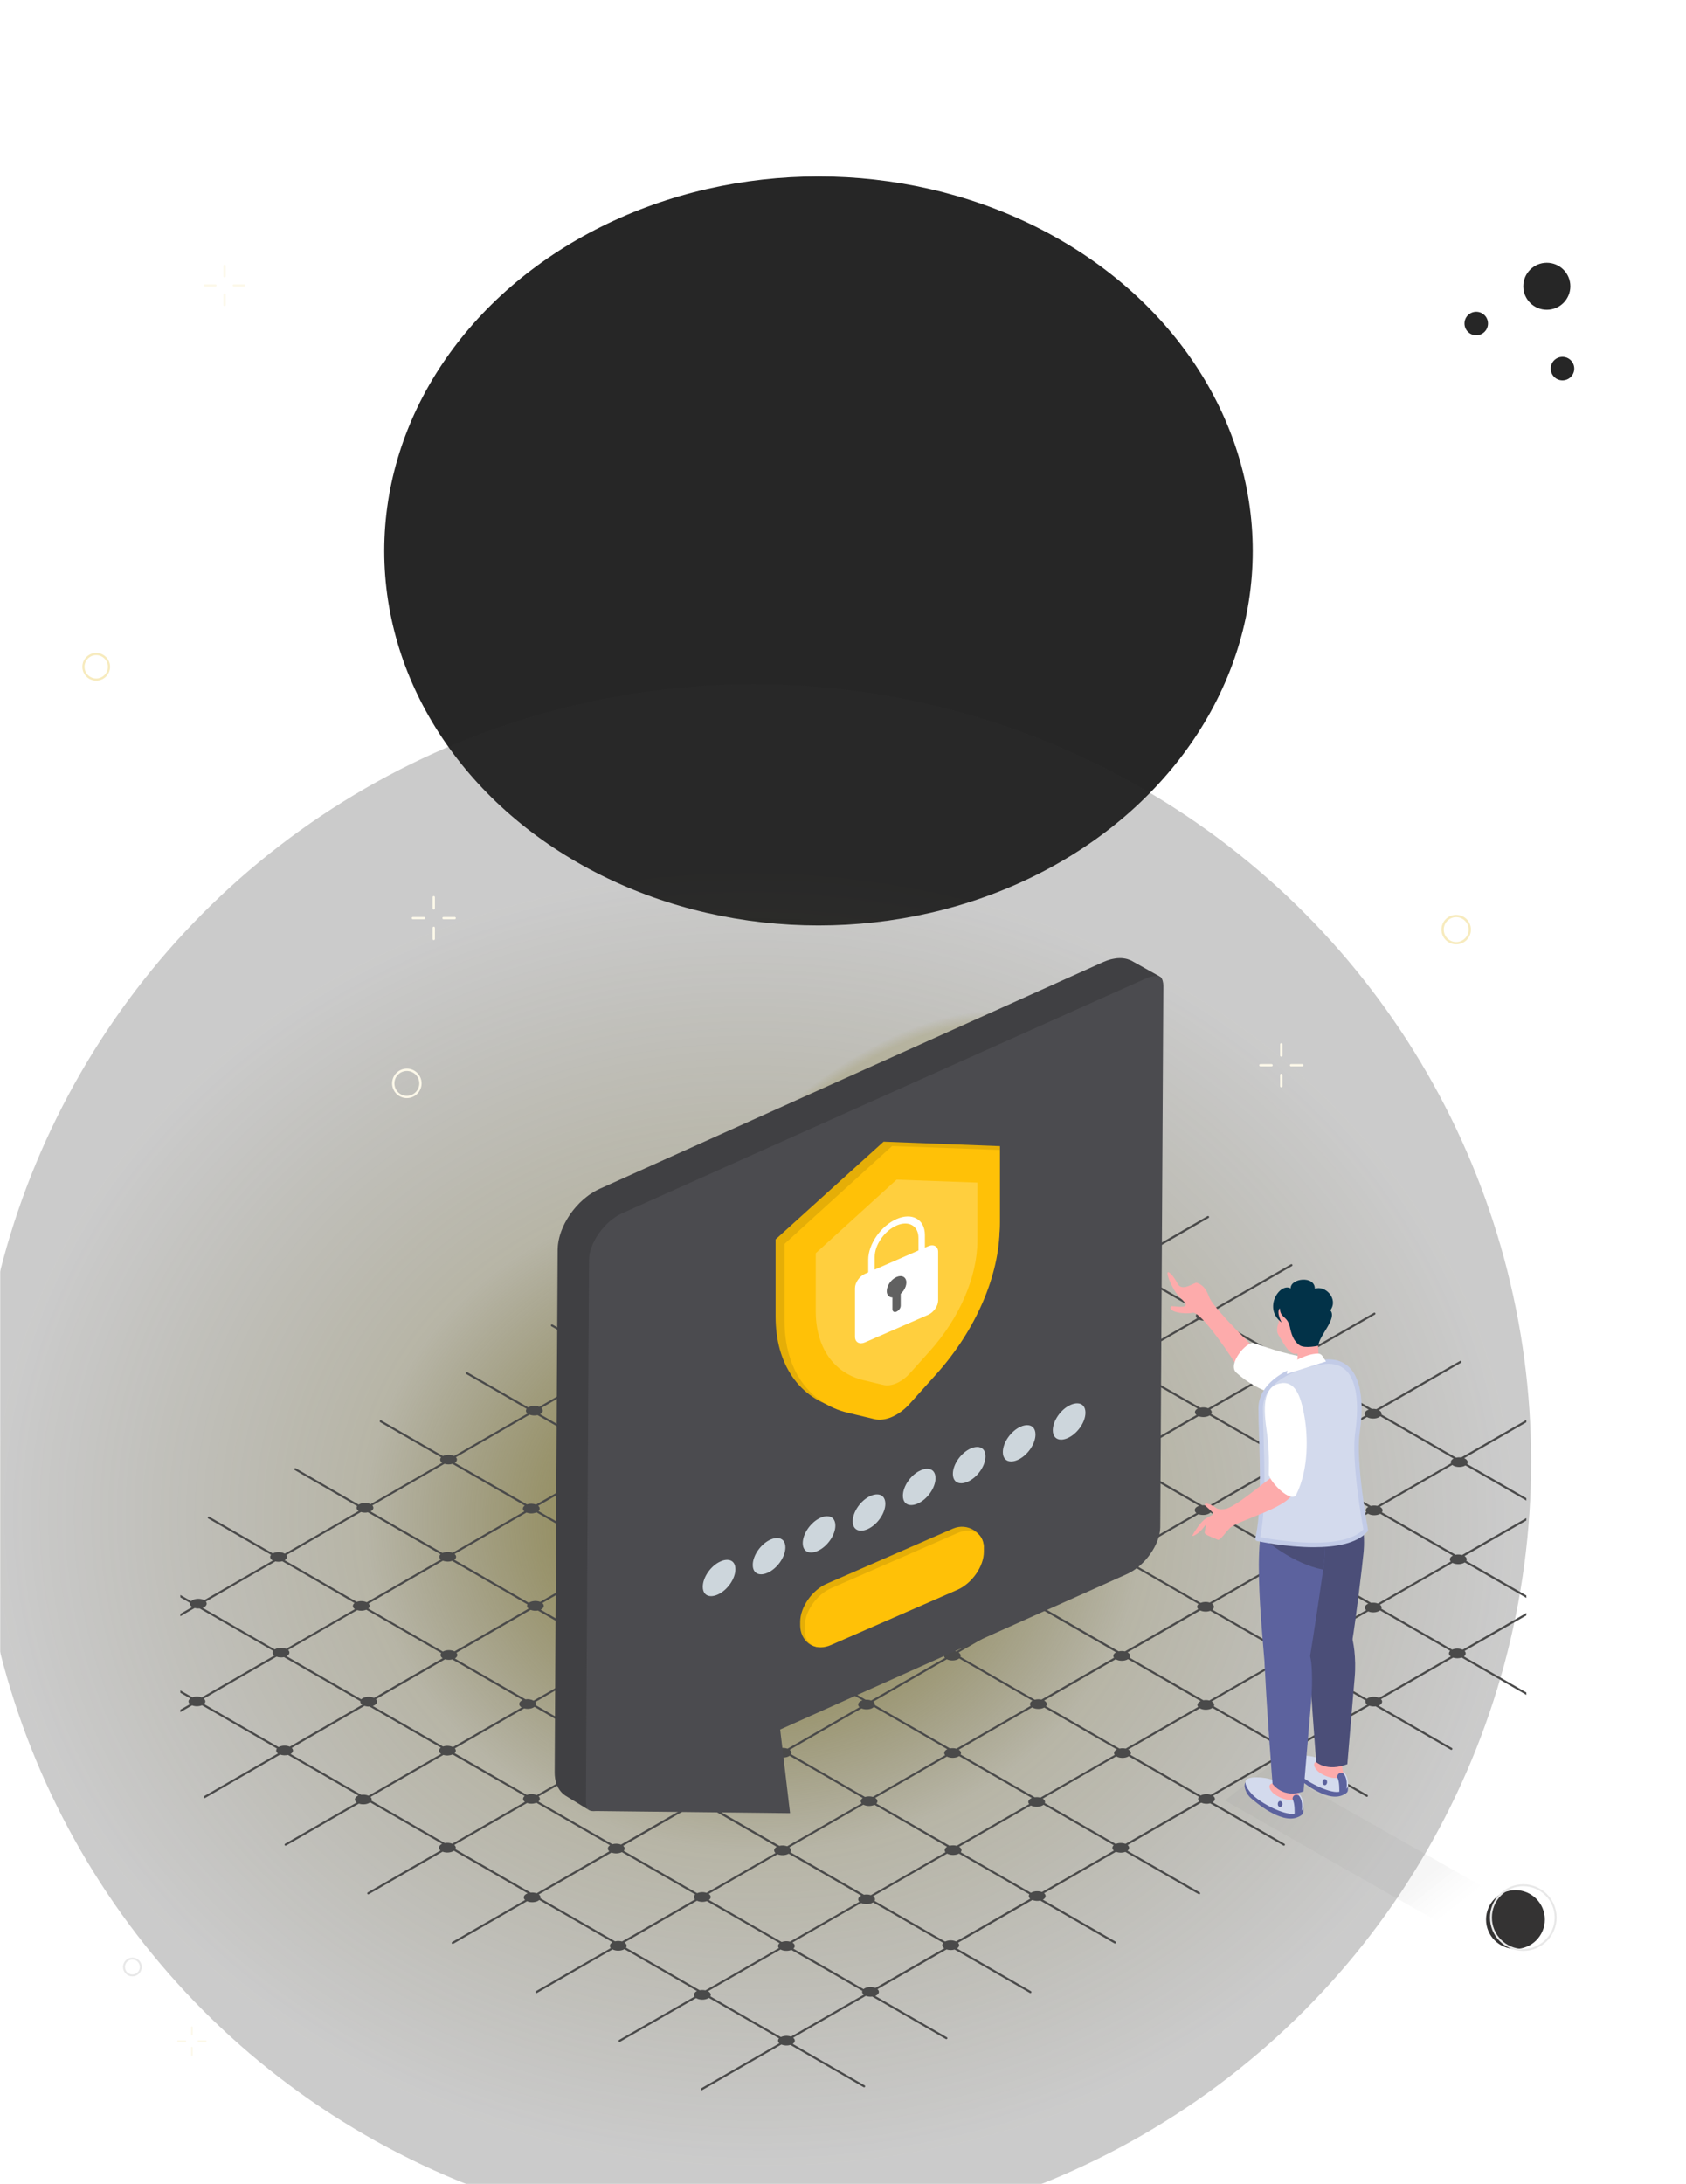 <svg width="860" height="1114" viewBox="0 0 860 1114" fill="none" xmlns="http://www.w3.org/2000/svg">
<g filter="url(#filter0_f)">
<ellipse cx="417.5" cy="281" rx="221.5" ry="191" fill="#262626"/>
</g>
<g opacity="0.15">
<circle cx="46.5" cy="1061.5" r="2.5" fill="white"/>
<circle cx="46.5" cy="1097.5" r="2.5" fill="white"/>
<circle cx="46.5" cy="1073.5" r="2.5" fill="white"/>
<circle cx="46.5" cy="1109.5" r="2.5" fill="white"/>
<circle cx="46.5" cy="1085.5" r="2.5" fill="white"/>
<circle cx="22.5" cy="1061.5" r="2.5" fill="white"/>
<circle cx="22.5" cy="1097.5" r="2.5" fill="white"/>
<circle cx="22.5" cy="1073.5" r="2.5" fill="white"/>
<circle cx="22.5" cy="1109.5" r="2.5" fill="white"/>
<circle cx="22.5" cy="1085.5" r="2.5" fill="white"/>
<circle cx="58.5" cy="1061.5" r="2.5" fill="white"/>
<circle cx="58.5" cy="1097.5" r="2.5" fill="white"/>
<circle cx="58.5" cy="1073.5" r="2.5" fill="white"/>
<circle cx="58.5" cy="1109.5" r="2.5" fill="white"/>
<circle cx="58.5" cy="1085.5" r="2.5" fill="white"/>
<circle cx="34.5" cy="1061.5" r="2.5" fill="white"/>
<circle cx="34.5" cy="1097.5" r="2.5" fill="white"/>
<circle cx="34.5" cy="1073.5" r="2.5" fill="white"/>
<circle cx="34.5" cy="1109.5" r="2.5" fill="white"/>
<circle cx="34.5" cy="1085.5" r="2.5" fill="white"/>
</g>
<path d="M49.071 347.142C45.168 347.142 42 343.973 42 340.071C42 336.168 45.168 333 49.071 333C52.973 333 56.142 336.168 56.142 340.071C56.142 343.973 52.954 347.142 49.071 347.142ZM49.071 334.121C45.786 334.121 43.12 336.787 43.12 340.071C43.12 343.355 45.786 346.021 49.071 346.021C52.355 346.021 55.021 343.355 55.021 340.071C55.021 336.787 52.336 334.121 49.071 334.121Z" fill="#F7EBBE"/>
<path d="M114.568 141.472C114.258 141.472 114.007 141.221 114.007 140.912V135.56C114.007 135.251 114.258 135 114.568 135C114.877 135 115.128 135.251 115.128 135.56V140.912C115.128 141.221 114.877 141.472 114.568 141.472Z" fill="#FCF8E9"/>
<path d="M114.568 156.135C114.258 156.135 114.007 155.884 114.007 155.575V150.224C114.007 149.915 114.258 149.663 114.568 149.663C114.877 149.663 115.128 149.915 115.128 150.224V155.575C115.128 155.884 114.877 156.135 114.568 156.135Z" fill="#FCF8E9"/>
<path d="M124.594 146.128H119.243C118.934 146.128 118.683 145.877 118.683 145.568C118.683 145.259 118.934 145.007 119.243 145.007H124.594C124.903 145.007 125.155 145.259 125.155 145.568C125.155 145.877 124.903 146.128 124.594 146.128Z" fill="#FCF8E9"/>
<path d="M109.912 146.128H104.56C104.251 146.128 104 145.877 104 145.568C104 145.259 104.251 145.007 104.56 145.007H109.912C110.221 145.007 110.472 145.259 110.472 145.568C110.472 145.877 110.221 146.128 109.912 146.128Z" fill="#FCF8E9"/>
<mask id="mask0" mask-type="alpha" maskUnits="userSpaceOnUse" x="0" y="90" width="860" height="1024">
<rect y="90" width="860" height="1024" fill="#1D1D1D"/>
</mask>
<g mask="url(#mask0)">
<g filter="url(#filter1_f)">
<circle cx="384.5" cy="745.5" r="396.5" fill="url(#paint0_radial)"/>
</g>
</g>
<g clip-path="url(#clip0)" filter="url(#filter2_d)">
<g opacity="0.1">
<path opacity="0.02" d="M642.585 905.662L752.876 968.153L730.182 986.091L619.866 923.248L642.585 905.662Z" fill="#777777"/>
<path opacity="0.05" d="M642.585 905.662L750.177 966.622L727.496 984.56L619.866 923.248L642.585 905.662Z" fill="#777777"/>
<path opacity="0.07" d="M642.585 905.662L747.485 965.099L724.803 983.029L619.866 923.248L642.585 905.662Z" fill="#777777"/>
<path opacity="0.1" d="M642.585 905.662L744.793 963.568L722.117 981.498L619.866 923.248L642.585 905.662Z" fill="#777777"/>
<path opacity="0.12" d="M642.585 905.662L742.094 962.045L719.431 979.967L619.866 923.248L642.585 905.662Z" fill="#777777"/>
<path opacity="0.15" d="M642.585 905.662L739.402 960.514L716.738 978.436L619.866 923.248L642.585 905.662Z" fill="#777777"/>
<path opacity="0.17" d="M642.585 905.662L736.71 958.99L714.052 976.904L619.866 923.248L642.585 905.662Z" fill="#777777"/>
<path opacity="0.2" d="M642.585 905.662L734.018 957.459L711.366 975.373L619.866 923.248L642.585 905.662Z" fill="#777777"/>
<path opacity="0.22" d="M642.585 905.662L731.319 955.929L708.673 973.842L619.866 923.248L642.585 905.662Z" fill="#777777"/>
</g>
<path d="M13.079 871.363C13.126 871.444 13.193 871.512 13.274 871.559C13.355 871.606 13.447 871.631 13.541 871.63C13.634 871.631 13.725 871.606 13.805 871.558L51.247 849.953C52.53 850.324 53.891 850.331 55.178 849.975L92.039 871.251C90.924 872.103 90.881 873.28 91.924 874.139L55.254 895.285C55.142 895.36 55.063 895.475 55.032 895.607C55.002 895.738 55.022 895.876 55.09 895.993C55.157 896.11 55.266 896.198 55.395 896.238C55.523 896.278 55.663 896.267 55.784 896.209L92.978 874.77C94.609 875.385 96.412 875.367 98.031 874.72L136.242 896.779C135.621 897.595 135.794 898.584 136.773 899.306L99.113 921.07C99.012 921.129 98.933 921.219 98.888 921.328C98.843 921.436 98.835 921.557 98.866 921.67C98.896 921.783 98.963 921.884 99.056 921.955C99.149 922.027 99.263 922.066 99.38 922.066C99.474 922.065 99.566 922.04 99.648 921.994L137.906 899.88C139.199 900.313 140.588 900.369 141.912 900.043L177.796 920.759C177.616 920.832 177.441 920.916 177.272 921.012C175.724 921.907 175.612 923.329 176.937 924.3L140.414 945.338C140.313 945.397 140.234 945.488 140.189 945.596C140.144 945.705 140.136 945.825 140.167 945.939C140.197 946.052 140.264 946.152 140.357 946.224C140.45 946.295 140.564 946.334 140.681 946.335C140.775 946.333 140.867 946.308 140.949 946.262L178.07 924.878C179.719 925.459 181.917 925.34 183.339 924.517C183.494 924.427 183.641 924.326 183.78 924.214L220.519 945.418C220.399 945.475 220.284 945.533 220.158 945.598C218.663 946.461 218.512 947.811 219.688 948.778L182.61 970.134C182.544 970.166 182.485 970.211 182.437 970.266C182.389 970.322 182.353 970.387 182.331 970.457C182.31 970.527 182.303 970.601 182.311 970.674C182.319 970.747 182.342 970.818 182.378 970.881C182.415 970.945 182.464 971.001 182.523 971.044C182.582 971.088 182.65 971.119 182.721 971.136C182.793 971.152 182.867 971.154 182.939 971.141C183.011 971.127 183.08 971.099 183.141 971.058L220.76 949.399C222.431 950.063 224.731 949.97 226.228 949.114C226.337 949.049 226.441 948.981 226.539 948.912L264.14 970.618C263.89 970.709 263.648 970.822 263.418 970.957C261.975 971.787 261.783 973.069 262.823 974.025L225.673 995.438C225.57 995.496 225.49 995.587 225.444 995.695C225.399 995.804 225.39 995.925 225.421 996.038C225.452 996.152 225.519 996.253 225.613 996.324C225.707 996.395 225.822 996.433 225.94 996.431C226.033 996.431 226.125 996.408 226.207 996.363L263.837 974.657C265.519 975.401 267.952 975.332 269.485 974.444C269.697 974.324 269.894 974.181 270.074 974.018L307.441 995.594C307.401 995.611 307.363 995.63 307.325 995.651C305.982 996.428 305.723 997.597 306.538 998.539L268.388 1020.52C268.286 1020.58 268.205 1020.67 268.16 1020.78C268.114 1020.89 268.106 1021.01 268.137 1021.12C268.167 1021.24 268.235 1021.34 268.329 1021.41C268.423 1021.48 268.538 1021.52 268.655 1021.52C268.749 1021.52 268.841 1021.49 268.922 1021.45L307.451 999.222C309.13 1000.11 311.761 1000.09 313.385 999.153C313.425 999.131 313.454 999.106 313.49 999.084L350.532 1020.47C350.42 1020.52 350.312 1020.57 350.207 1020.63C348.973 1021.36 348.655 1022.4 349.25 1023.29L310.776 1045.41C310.674 1045.47 310.595 1045.56 310.55 1045.67C310.505 1045.78 310.497 1045.9 310.528 1046.01C310.558 1046.12 310.625 1046.22 310.718 1046.29C310.811 1046.37 310.925 1046.4 311.043 1046.41C311.135 1046.41 311.227 1046.38 311.306 1046.33L350.073 1024.04L350.214 1024.13C351.885 1025.09 354.617 1025.09 356.285 1024.13C356.39 1024.07 356.487 1024.01 356.577 1023.94L392.367 1044.6C391.645 1045.38 391.692 1046.35 392.526 1047.11L352.704 1070.05C352.602 1070.1 352.522 1070.19 352.476 1070.3C352.43 1070.41 352.422 1070.53 352.453 1070.65C352.484 1070.76 352.551 1070.86 352.645 1070.93C352.739 1071 352.854 1071.04 352.972 1071.04C353.065 1071.04 353.157 1071.01 353.239 1070.97L393.551 1047.75C395.026 1048.34 396.656 1048.41 398.178 1047.95L435.498 1069.5C435.578 1069.55 435.671 1069.58 435.765 1069.58C435.882 1069.58 435.997 1069.54 436.091 1069.47C436.185 1069.4 436.253 1069.3 436.283 1069.18C436.314 1069.07 436.306 1068.95 436.26 1068.84C436.215 1068.73 436.134 1068.64 436.032 1068.58L399.365 1047.42C400.708 1046.54 400.776 1045.22 399.567 1044.29L436.638 1022.94C437.692 1023.32 438.822 1023.45 439.933 1023.3L477.445 1044.96C477.526 1045.01 477.618 1045.03 477.712 1045.03C477.829 1045.03 477.944 1044.99 478.038 1044.92C478.132 1044.85 478.2 1044.75 478.23 1044.64C478.261 1044.52 478.253 1044.4 478.207 1044.29C478.162 1044.19 478.081 1044.1 477.979 1044.04L441.435 1022.95C441.654 1022.87 441.866 1022.77 442.07 1022.65C443.535 1021.8 443.712 1020.48 442.601 1019.52L477.813 999.236C479.154 999.658 480.59 999.677 481.942 999.29L520.315 1021.45C520.397 1021.49 520.489 1021.52 520.583 1021.52C520.7 1021.52 520.815 1021.48 520.909 1021.41C521.003 1021.34 521.071 1021.24 521.101 1021.12C521.132 1021.01 521.124 1020.89 521.078 1020.78C521.033 1020.67 520.952 1020.58 520.85 1020.52L483.14 998.741C484.396 997.933 484.584 996.76 483.671 995.854L521.568 974.029C522.863 974.524 524.275 974.626 525.628 974.325L563.461 996.168C563.522 996.202 563.59 996.224 563.66 996.233C563.73 996.241 563.801 996.236 563.868 996.217C563.936 996.198 564 996.166 564.055 996.123C564.111 996.079 564.157 996.025 564.192 995.964C564.226 995.902 564.248 995.835 564.257 995.765C564.265 995.695 564.26 995.624 564.241 995.556C564.222 995.488 564.19 995.425 564.147 995.369C564.103 995.314 564.049 995.267 563.988 995.233L526.942 973.845L527.101 973.762C528.599 972.895 528.747 971.534 527.552 970.571L564.219 949.45C565.766 950.032 567.469 950.051 569.03 949.504L606.389 971.047C606.471 971.094 606.563 971.118 606.656 971.119C606.774 971.119 606.888 971.08 606.981 971.009C607.074 970.937 607.141 970.837 607.171 970.723C607.202 970.61 607.194 970.49 607.149 970.381C607.104 970.273 607.025 970.182 606.924 970.123L570.109 948.905C571.192 948.049 571.235 946.872 570.181 946.017L607.696 924.405C609.147 925.029 610.767 925.141 612.291 924.723L649.625 946.266C649.706 946.312 649.798 946.337 649.892 946.338C650.009 946.338 650.123 946.299 650.216 946.227C650.31 946.156 650.376 946.056 650.407 945.942C650.437 945.829 650.429 945.709 650.385 945.6C650.34 945.491 650.261 945.401 650.159 945.342L613.525 924.206C615.03 923.297 615.102 921.878 613.741 920.922L650.3 899.866C651.809 900.485 653.488 900.559 655.046 900.075L691.98 921.373C692.101 921.431 692.24 921.441 692.369 921.402C692.498 921.362 692.607 921.274 692.674 921.157C692.741 921.04 692.762 920.902 692.731 920.771C692.701 920.639 692.622 920.524 692.51 920.449L656.215 899.512C657.526 898.617 657.562 897.306 656.324 896.389L693.499 874.969C694.522 875.299 695.606 875.395 696.672 875.251L735.035 897.407C735.116 897.453 735.208 897.478 735.302 897.48C735.419 897.479 735.533 897.44 735.626 897.369C735.719 897.297 735.786 897.197 735.817 897.084C735.847 896.97 735.839 896.85 735.794 896.741C735.75 896.633 735.67 896.542 735.569 896.483L698.17 874.89C698.37 874.811 698.564 874.718 698.751 874.612C700.158 873.799 700.375 872.55 699.404 871.597L736.182 850.415C737.618 850.874 739.162 850.866 740.593 850.393L778.927 872.536C779.009 872.582 779.101 872.607 779.194 872.608C779.312 872.608 779.426 872.569 779.519 872.497C779.612 872.426 779.679 872.326 779.709 872.212C779.739 872.099 779.732 871.979 779.687 871.87C779.642 871.762 779.563 871.671 779.461 871.612L741.723 849.816C742.805 849.011 742.928 847.899 742.055 847.033L779.133 825.674C780.628 826.276 782.285 826.345 783.825 825.869L821.679 847.664C821.801 847.723 821.94 847.733 822.069 847.693C822.197 847.653 822.306 847.566 822.373 847.449C822.441 847.332 822.461 847.194 822.431 847.062C822.4 846.931 822.321 846.816 822.209 846.74L784.998 825.313C786.312 824.428 786.362 823.147 785.16 822.212L822.141 800.914C823.516 801.676 825.577 801.806 827.194 801.297L864.42 822.797C864.502 822.842 864.594 822.865 864.687 822.865C864.805 822.867 864.92 822.829 865.013 822.758C865.107 822.687 865.175 822.586 865.206 822.473C865.236 822.359 865.228 822.238 865.183 822.129C865.137 822.021 865.057 821.93 864.954 821.873L828.37 800.748C829.814 799.791 829.753 798.34 828.223 797.416L870.563 773.028C870.629 772.997 870.688 772.951 870.736 772.896C870.784 772.84 870.82 772.775 870.842 772.705C870.863 772.635 870.871 772.561 870.863 772.488C870.854 772.415 870.831 772.345 870.795 772.281C870.758 772.217 870.709 772.162 870.65 772.118C870.591 772.074 870.524 772.043 870.452 772.026C870.38 772.01 870.306 772.008 870.234 772.022C870.162 772.035 870.093 772.063 870.032 772.104L826.985 796.9C825.435 796.474 823.786 796.602 822.321 797.261L786.319 776.451C786.774 775.599 786.424 774.646 785.261 773.96L785.059 773.855L827.984 749.164C828.106 749.094 828.194 748.979 828.231 748.843C828.267 748.708 828.249 748.564 828.179 748.442C828.108 748.322 827.993 748.234 827.858 748.197C827.724 748.16 827.58 748.176 827.457 748.244L783.731 773.397C782.817 773.205 781.875 773.191 780.955 773.353L743.336 751.633C743.935 750.742 743.618 749.691 742.38 748.976C742.202 748.875 742.017 748.786 741.827 748.709L783.875 724.459C783.991 724.385 784.074 724.269 784.107 724.135C784.139 724.001 784.119 723.86 784.05 723.741C783.981 723.622 783.869 723.534 783.737 723.496C783.605 723.457 783.463 723.471 783.341 723.535L740.333 748.323C739.475 748.203 738.603 748.236 737.756 748.42L699.642 726.401C699.848 725.643 699.455 724.838 698.448 724.257L698.343 724.202L740.268 700.017C740.384 699.943 740.467 699.827 740.499 699.693C740.532 699.559 740.512 699.418 740.443 699.299C740.374 699.18 740.262 699.092 740.13 699.054C739.998 699.015 739.856 699.029 739.734 699.093L697.044 723.701C696.287 723.527 695.507 723.476 694.734 723.549L656.28 701.345C656.677 700.555 656.385 699.67 655.403 699.021L696.361 675.427C696.473 675.351 696.552 675.236 696.582 675.105C696.613 674.973 696.592 674.835 696.525 674.718C696.458 674.601 696.349 674.514 696.22 674.474C696.092 674.434 695.952 674.444 695.831 674.503L654.219 698.508C653.166 698.195 652.055 698.127 650.971 698.309L613.467 676.651C613.752 675.929 613.467 675.153 612.644 674.55L654.01 650.725C654.071 650.69 654.124 650.644 654.166 650.589C654.209 650.533 654.24 650.47 654.258 650.403C654.276 650.335 654.281 650.265 654.272 650.196C654.262 650.127 654.24 650.06 654.205 650C654.17 649.939 654.124 649.886 654.068 649.844C654.013 649.801 653.95 649.77 653.883 649.752C653.815 649.734 653.745 649.729 653.676 649.738C653.607 649.747 653.54 649.77 653.48 649.805L611.504 673.99C610.484 673.656 609.402 673.557 608.338 673.701L572.246 652.851C573.873 651.887 573.859 650.324 572.206 649.375C572.055 649.288 571.898 649.211 571.737 649.144L611.471 626.171C611.533 626.134 611.587 626.086 611.63 626.028C611.673 625.97 611.704 625.904 611.722 625.834C611.739 625.764 611.743 625.692 611.733 625.62C611.722 625.549 611.698 625.481 611.661 625.419C611.624 625.357 611.575 625.303 611.517 625.26C611.459 625.217 611.394 625.186 611.324 625.168C611.254 625.15 611.181 625.147 611.11 625.157C611.039 625.168 610.97 625.192 610.908 625.229L570.271 648.718C568.868 648.479 567.424 648.693 566.15 649.328L528.086 627.352C529.075 626.399 528.862 625.139 527.447 624.323L527.375 624.283L567.799 600.968C567.915 600.894 567.998 600.778 568.03 600.644C568.063 600.51 568.043 600.369 567.974 600.25C567.905 600.131 567.793 600.043 567.661 600.005C567.529 599.966 567.387 599.98 567.265 600.044L526.09 623.785C524.806 623.479 523.462 623.534 522.207 623.944L485.439 602.711C486.883 601.773 486.854 600.35 485.399 599.419L524.74 576.71C524.804 576.677 524.861 576.631 524.907 576.575C524.953 576.519 524.987 576.455 525.007 576.385C525.027 576.316 525.033 576.243 525.024 576.172C525.016 576.1 524.993 576.031 524.957 575.969C524.92 575.906 524.872 575.852 524.814 575.808C524.756 575.765 524.691 575.734 524.62 575.717C524.55 575.7 524.478 575.697 524.406 575.709C524.335 575.721 524.267 575.747 524.206 575.786L484.187 598.889C482.593 598.42 480.885 598.54 479.372 599.224L451.158 582.933C451.037 582.875 450.897 582.865 450.769 582.905C450.64 582.944 450.531 583.032 450.464 583.149C450.397 583.266 450.376 583.404 450.407 583.535C450.437 583.667 450.516 583.782 450.628 583.857L478.419 599.91C478.26 600.058 478.133 600.236 478.045 600.434C477.957 600.633 477.91 600.847 477.907 601.064C477.904 601.281 477.945 601.496 478.027 601.696C478.11 601.897 478.232 602.079 478.387 602.231L441.309 623.641C439.637 622.966 437.299 623.052 435.808 623.915C435.711 623.969 435.624 624.027 435.537 624.085L406.93 607.613C406.809 607.555 406.669 607.545 406.541 607.585C406.412 607.625 406.303 607.712 406.236 607.829C406.168 607.946 406.148 608.084 406.178 608.215C406.209 608.347 406.288 608.462 406.4 608.537L434.776 624.868C434.353 625.59 434.538 626.428 435.332 627.077L398.362 648.411C397.499 648.006 396.56 647.785 395.607 647.762C394.654 647.74 393.706 647.917 392.825 648.281L364.034 631.651C363.912 631.582 363.768 631.563 363.633 631.6C363.498 631.636 363.382 631.725 363.312 631.846C363.245 631.968 363.227 632.112 363.264 632.246C363.3 632.381 363.387 632.496 363.507 632.568L391.851 648.935C390.862 649.859 391.024 651.082 392.334 651.909L355.776 673.005C354.098 672.102 351.445 672.12 349.821 673.062C349.642 673.167 349.473 673.288 349.315 673.423L319.838 656.403C319.717 656.345 319.578 656.335 319.449 656.375C319.32 656.415 319.211 656.502 319.144 656.619C319.077 656.736 319.056 656.874 319.087 657.005C319.117 657.137 319.196 657.252 319.308 657.327L348.673 674.293C348.381 675.066 348.727 675.903 349.716 676.517L312.642 697.909C311.77 697.564 310.838 697.401 309.901 697.429C308.965 697.458 308.044 697.677 307.195 698.075L276.791 680.528C276.73 680.492 276.664 680.47 276.594 680.46C276.525 680.451 276.455 680.456 276.387 680.473C276.32 680.491 276.256 680.522 276.201 680.565C276.145 680.607 276.098 680.66 276.063 680.721C276.028 680.781 276.006 680.848 275.996 680.917C275.987 680.986 275.991 681.057 276.009 681.124C276.027 681.192 276.058 681.255 276.101 681.311C276.143 681.366 276.196 681.413 276.257 681.448L306.275 698.775C305.553 699.602 305.676 700.612 306.636 701.374L270.07 722.473C268.396 721.777 266.035 721.86 264.53 722.73L264.454 722.777L233.371 704.843C233.311 704.808 233.244 704.785 233.175 704.776C233.105 704.767 233.035 704.771 232.968 704.789C232.9 704.807 232.837 704.838 232.781 704.88C232.726 704.923 232.679 704.976 232.644 705.036C232.609 705.097 232.586 705.163 232.577 705.233C232.567 705.302 232.572 705.372 232.59 705.44C232.608 705.507 232.639 705.571 232.681 705.626C232.724 705.682 232.777 705.729 232.837 705.764L263.613 723.524C263.047 724.303 263.209 725.22 264.086 725.924L226.615 747.551C225.722 747.149 224.754 746.944 223.776 746.95C222.798 746.955 221.832 747.171 220.944 747.583L189.464 729.433C189.404 729.398 189.337 729.376 189.268 729.367C189.199 729.357 189.129 729.362 189.061 729.38C188.994 729.398 188.931 729.429 188.875 729.472C188.82 729.515 188.774 729.567 188.739 729.628C188.704 729.688 188.681 729.755 188.672 729.824C188.663 729.893 188.668 729.964 188.686 730.031C188.704 730.098 188.735 730.162 188.778 730.217C188.82 730.272 188.873 730.319 188.934 730.353L220.01 748.272C219.216 749.157 219.403 750.261 220.565 751.038L184.004 772.137C182.322 771.292 179.752 771.328 178.153 772.252C178.088 772.288 178.03 772.328 177.972 772.368L145.882 753.842C145.76 753.772 145.615 753.753 145.479 753.79C145.343 753.826 145.227 753.915 145.157 754.037C145.087 754.159 145.068 754.304 145.104 754.44C145.141 754.577 145.23 754.693 145.352 754.763L177.171 773.137C176.641 773.967 176.9 774.942 177.951 775.627L140.234 797.395L140.115 797.319C138.483 796.377 135.845 796.359 134.167 797.257L101.766 778.551C101.706 778.517 101.639 778.494 101.57 778.485C101.501 778.476 101.431 778.481 101.363 778.499C101.296 778.517 101.233 778.548 101.177 778.59C101.122 778.633 101.076 778.686 101.041 778.746C101.006 778.807 100.983 778.873 100.974 778.943C100.965 779.012 100.97 779.082 100.988 779.15C101.006 779.217 101.037 779.28 101.08 779.335C101.122 779.391 101.175 779.437 101.236 779.472L133.25 797.958C132.445 798.885 132.709 800.051 134.044 800.824L134.174 800.889L99.164 821.104C97.493 820.165 94.793 820.172 93.14 821.125C92.907 821.259 92.692 821.42 92.498 821.605L59.209 802.398C59.087 802.334 58.946 802.32 58.813 802.359C58.681 802.397 58.569 802.485 58.501 802.604C58.432 802.723 58.411 802.864 58.444 802.998C58.477 803.132 58.559 803.248 58.675 803.322L91.895 822.501C91.707 823.223 92.093 824.017 93.053 824.591L56.094 845.917C55.188 845.499 54.201 845.286 53.203 845.291C52.206 845.297 51.221 845.522 50.32 845.95L16.367 826.352C16.307 826.317 16.24 826.294 16.171 826.285C16.102 826.276 16.031 826.28 15.964 826.298C15.896 826.316 15.833 826.347 15.777 826.39C15.722 826.432 15.675 826.485 15.64 826.545C15.605 826.606 15.582 826.673 15.573 826.742C15.563 826.811 15.568 826.882 15.586 826.949C15.604 827.017 15.635 827.08 15.677 827.135C15.72 827.191 15.773 827.238 15.833 827.273L49.399 846.654C48.63 847.538 48.843 848.643 50.031 849.412L13.249 870.637C13.13 870.711 13.046 870.829 13.014 870.965C12.982 871.101 13.005 871.244 13.079 871.363V871.363ZM137.119 896.043L99.07 874.081C99.994 873.24 99.958 872.146 98.962 871.327L136.047 849.942C137.274 850.36 138.591 850.438 139.859 850.166L178.803 872.637C178.698 873.276 179.015 873.937 179.759 874.442L142.786 895.819C141.107 895.072 138.667 895.137 137.13 896.028L137.119 896.043ZM356.137 1020.56L393.157 999.261C394.666 1000.11 397.001 1000.18 398.658 999.489L434.841 1020.36C434.595 1021.04 434.841 1021.75 435.563 1022.33L398.466 1043.7C396.786 1043.11 394.943 1043.19 393.32 1043.92L357.332 1023.15C357.812 1022.29 357.469 1021.31 356.292 1020.62C356.238 1020.61 356.187 1020.58 356.137 1020.56V1020.56ZM821.235 800.178L784.059 821.602C782.391 821.021 780.563 821.097 778.949 821.815L742.921 801.069C743.394 800.239 743.091 799.293 742.011 798.615L778.999 777.339C779.064 777.382 779.126 777.425 779.194 777.465C780.862 778.429 783.594 778.429 785.261 777.465C785.377 777.396 785.482 777.328 785.583 777.256L821.361 797.918C821.205 798.058 821.077 798.227 820.986 798.417C820.894 798.606 820.841 798.812 820.83 799.022C820.818 799.231 820.848 799.442 820.917 799.64C820.987 799.838 821.095 800.021 821.235 800.178V800.178ZM565.009 651.761L527.527 673.42C525.946 673.012 524.022 673.178 522.73 673.922C522.625 673.983 522.528 674.048 522.434 674.113L484.378 652.201C485.645 651.295 485.641 649.981 484.378 649.079L521.322 627.781L521.395 627.828C522.95 628.723 525.43 628.785 527.108 628.009L565.28 650.028C565.066 650.257 564.926 650.544 564.878 650.853C564.83 651.162 564.875 651.478 565.009 651.761ZM484.252 603.267L521.066 624.525C520.066 625.247 519.868 626.218 520.463 627.052L483.212 648.534C481.614 648.015 479.883 648.089 478.336 648.743L441.586 627.583C441.688 627.536 441.781 627.485 441.875 627.435C443.359 626.576 443.521 625.24 442.37 624.276L479.343 602.939C480.884 603.646 482.63 603.763 484.252 603.267V603.267ZM141.046 798.138L179.12 776.165C180.273 776.511 181.495 776.561 182.672 776.31L219.71 797.694C218.84 798.521 218.884 799.586 219.847 800.387L182.065 822.172C180.451 821.454 178.623 821.378 176.955 821.959L140.209 800.744C141.36 800.026 141.641 799.001 141.046 798.138ZM141.966 846.509L177.193 826.197C178.724 826.662 180.369 826.594 181.856 826.002L220.067 848.062C219.41 848.932 219.656 849.975 220.789 850.711L185.779 870.948C184.097 870.15 181.589 870.204 180.004 871.11C179.738 871.264 179.495 871.455 179.283 871.677L141.165 849.686C141.23 849.65 141.295 849.621 141.356 849.585C142.818 848.773 143.013 847.484 141.966 846.527V846.509ZM435.682 971.325L398.124 949.637C398.697 948.847 398.524 947.916 397.615 947.204L435.368 925.43C436.258 925.851 437.229 926.075 438.214 926.085C439.199 926.095 440.175 925.891 441.074 925.488L478.087 946.887C476.817 947.634 476.542 948.746 477.26 949.652L439.201 971.545C438.063 971.186 436.853 971.116 435.682 971.343V971.325ZM691.868 826.211L655.118 847.347C653.627 846.834 652.007 846.834 650.516 847.347L613.391 825.934C614.546 825.024 614.474 823.768 613.218 822.88L649.802 801.78C651.48 802.603 654.025 802.56 655.609 801.647C655.706 801.589 655.8 801.528 655.887 801.466L692.951 822.872C692.772 822.947 692.599 823.033 692.431 823.129C690.976 823.955 690.789 825.259 691.868 826.219V826.211ZM521.871 676.694L484.721 698.169C483.045 697.582 481.208 697.661 479.588 698.389L441.478 676.369C442.178 675.597 442.121 674.651 441.312 673.904L478.332 652.555C479.89 653.218 481.636 653.292 483.245 652.765L521.698 674.907C521.534 675.186 521.462 675.508 521.491 675.83C521.52 676.152 521.649 676.456 521.86 676.701L521.871 676.694ZM183.033 822.847L220.93 800.997C222.438 801.563 224.094 801.595 225.622 801.087L264.032 823.262C263.646 823.984 263.837 824.782 264.606 825.428L226.849 847.231C225.171 846.361 222.569 846.39 220.955 847.322L220.923 847.343L182.877 825.378C183.722 824.616 183.769 823.641 183.022 822.854L183.033 822.847ZM398.466 899.664C398.871 898.916 398.651 898.082 397.813 897.433L434.444 876.319C436.122 877.041 438.519 876.965 440.042 876.088C440.308 875.94 440.551 875.754 440.764 875.536L478.206 897.126C478.098 897.176 477.99 897.231 477.888 897.288C476.553 898.061 476.29 899.227 477.094 900.176L440.237 921.434C438.922 921.066 437.53 921.08 436.223 921.474L398.466 899.664ZM606.22 825.663L568.828 847.231C567.773 846.99 566.677 846.982 565.619 847.21L527.494 825.19C527.686 824.497 527.372 823.768 526.552 823.201L563.681 801.798C565.327 802.419 567.561 802.318 569.015 801.502L606.357 823.064C605.465 823.869 605.419 824.879 606.216 825.684L606.22 825.663ZM440.439 727.26L476.669 748.197C475.225 749.161 475.272 750.622 476.827 751.547L439.731 772.917C438.588 772.455 437.342 772.306 436.122 772.487L400.029 751.655C401.635 750.724 401.686 749.229 400.195 748.258L437.244 726.841C438.256 727.238 439.347 727.389 440.428 727.282L440.439 727.26ZM314.194 797.976L351.629 776.317C352.983 776.941 354.503 777.107 355.96 776.79L391.908 797.532C391.795 797.582 391.684 797.639 391.576 797.701C390.079 798.568 389.93 799.929 391.129 800.896L353.621 822.504C352.484 821.996 351.229 821.812 349.994 821.974L313.825 801.134C315.262 800.264 315.385 798.929 314.194 797.976ZM436.526 871.883L397.907 849.61C398.196 848.96 398.019 848.253 397.384 847.672L434.945 826.035C436.624 826.757 439.027 826.684 440.547 825.804L440.709 825.703L478.282 847.379C478.091 847.457 477.906 847.546 477.726 847.646C476.358 848.437 476.113 849.639 477.004 850.578L439.37 872.269C438.46 871.943 437.491 871.811 436.526 871.883ZM519.539 826.038L482.779 847.231C481.79 846.936 480.748 846.859 479.726 847.004L441.496 824.944C442.005 824.168 441.817 823.27 440.93 822.584L477.531 801.502C479.202 802.185 481.548 802.098 483.043 801.235C483.168 801.168 483.288 801.092 483.403 801.008L521.037 822.714C520.764 822.809 520.501 822.93 520.251 823.075C518.843 823.872 518.616 825.1 519.539 826.042V826.038ZM477.376 797.521C477.242 797.582 477.109 797.647 476.986 797.719C475.506 798.571 475.34 799.907 476.481 800.871L439.829 821.963C438.585 821.527 437.244 821.446 435.956 821.728L398.683 800.232C399.076 799.51 398.903 798.723 398.163 798.088L434.805 776.978C436.465 777.591 438.71 777.479 440.157 776.645C440.322 776.549 440.479 776.441 440.626 776.321L477.376 797.521ZM392.677 846.614L355.058 824.923C355.154 824.622 355.161 824.3 355.078 823.996C354.994 823.691 354.824 823.418 354.589 823.208L392.208 801.549C393.875 802.203 396.178 802.102 397.647 801.253C397.752 801.192 397.853 801.127 397.947 801.062L434.646 822.237L434.469 822.331C433.025 823.168 432.83 824.468 433.902 825.428L396.366 847.058C395.201 846.572 393.926 846.414 392.677 846.6V846.614ZM357.667 772.855L394.121 751.774C395.569 752.436 397.201 752.577 398.741 752.175L434.631 772.888C434.438 772.964 434.25 773.053 434.068 773.155C432.545 774.036 432.419 775.429 433.682 776.404L397.091 797.481C395.875 797.009 394.552 796.884 393.269 797.12L357.274 776.353C357.342 776.317 357.418 776.281 357.483 776.241C359.118 775.31 359.172 773.812 357.678 772.841L357.667 772.855ZM519.391 772.898C518.132 773.83 518.19 775.173 519.568 776.064L482.44 797.449C481.266 797.016 479.998 796.903 478.766 797.12L441.283 775.487C441.547 774.844 441.366 774.151 440.735 773.577L478.051 752.077C479.594 752.498 481.236 752.37 482.696 751.716L519.391 772.898ZM562.941 798.044C561.465 798.921 561.342 800.286 562.58 801.243L525.387 822.685C524.478 822.401 523.522 822.302 522.575 822.396L484.125 800.207C484.486 799.485 484.291 798.694 483.523 798.062L520.77 776.609C522.303 777.061 523.944 776.977 525.423 776.371L562.941 798.044ZM563.204 850.495L526.231 871.821C525.108 871.572 523.941 871.593 522.828 871.883L484.901 849.996C485.215 849.235 484.901 848.405 483.963 847.784L520.492 826.731C522.174 827.547 524.708 827.5 526.289 826.587C526.513 826.461 526.72 826.309 526.906 826.132L564.291 847.708L564.128 847.791C562.88 848.506 562.573 849.581 563.215 850.48L563.204 850.495ZM520.676 875.027L482.844 896.848C481.778 896.552 480.658 896.504 479.57 896.707L441.272 874.608C441.384 874.002 441.11 873.377 440.453 872.868L477.939 851.26C479.621 852.112 482.198 852.079 483.8 851.152C483.964 851.058 484.12 850.95 484.266 850.83L521.608 872.377C520.377 873.092 520.07 874.135 520.676 875.027ZM393.085 896.57L355.036 874.604C355.624 873.846 355.527 872.951 354.733 872.24L391.464 851.083C393.121 851.693 395.359 851.581 396.803 850.747C396.955 850.659 397.099 850.559 397.236 850.448L434.927 872.179C434.598 872.283 434.28 872.421 433.978 872.59C432.534 873.431 432.339 874.734 433.415 875.691L396.72 896.844C395.551 896.436 394.296 896.339 393.078 896.563L393.085 896.57ZM349.366 871.33L312.241 849.892C312.465 849.565 312.559 849.166 312.506 848.773C312.453 848.38 312.255 848.021 311.952 847.766L348.745 826.572C350.38 827.107 352.51 826.977 353.899 826.172C354.093 826.062 354.275 825.934 354.444 825.789L391.233 847C391.059 847.075 390.887 847.158 390.721 847.249C389.191 848.134 389.068 849.531 390.342 850.498L353.704 871.605C352.322 871.052 350.8 870.954 349.359 871.323L349.366 871.33ZM306.697 846.693L270.77 825.934C270.894 825.879 271.015 825.818 271.131 825.749C272.618 824.89 272.777 823.544 271.611 822.58L308.213 801.423C309.612 801.96 311.145 802.037 312.591 801.643L348.485 822.338C348.257 822.425 348.036 822.53 347.825 822.652C346.244 823.562 346.161 825.024 347.572 825.995L310.978 847.091C309.628 846.503 308.126 846.362 306.69 846.686L306.697 846.693ZM226.882 797.561L263.534 776.425C265.198 777.051 267.037 777.017 268.677 776.331L306.863 798.351C306.21 799.134 306.307 800.077 307.163 800.809L270.554 821.963C268.886 821.291 266.558 821.385 265.071 822.244C264.961 822.306 264.855 822.375 264.754 822.45L226.741 800.503C227.91 799.662 227.964 798.449 226.882 797.561ZM269.511 772.982L307.008 751.359C308.635 752.062 310.469 752.119 312.136 751.518L350.46 773.631C350.256 773.941 350.167 774.313 350.209 774.682C350.252 775.051 350.422 775.393 350.691 775.649L313.114 797.369C311.476 796.738 309.234 796.828 307.762 797.636L269.673 775.674C270.529 774.844 270.478 773.783 269.511 772.982V772.982ZM313.049 747.872L349.597 726.809C351.293 727.522 353.203 727.532 354.906 726.838L393.11 748.883C392.845 749.192 392.709 749.592 392.731 749.999C392.752 750.407 392.929 750.79 393.226 751.07L356.505 772.299C354.885 771.805 352.82 771.938 351.452 772.732L351.257 772.855L313.215 750.911C314.356 750.005 314.302 748.745 313.049 747.872V747.872ZM355.614 723.325L392.757 701.905C394.05 702.341 395.442 702.398 396.766 702.067L435.526 724.448C435.451 724.776 435.474 725.118 435.593 725.433C435.712 725.748 435.921 726.02 436.194 726.217L399.019 747.717C397.398 747.222 395.334 747.356 393.966 748.15L355.91 726.188C356.852 725.311 356.758 724.137 355.614 723.329V723.325ZM398.683 698.508L435.4 677.336C437.084 677.915 438.926 677.824 440.543 677.08L478.643 699.1C477.921 699.887 477.953 700.862 478.802 701.627L442.157 722.809C440.493 722.163 438.186 722.264 436.743 723.112C436.518 723.241 436.31 723.396 436.122 723.574L398.062 701.601H398.087C399.495 700.735 399.694 699.457 398.683 698.508ZM520.315 723.145C520.042 723.241 519.777 723.362 519.525 723.506C517.865 724.462 517.858 726.033 519.496 726.993L482.916 748.063C481.545 747.291 479.48 747.157 477.863 747.662L441.994 726.953C442.272 726.857 442.54 726.736 442.796 726.592C444.301 725.722 444.445 724.354 443.232 723.387L479.819 702.237C481.296 702.824 482.928 702.894 484.45 702.435L520.315 723.145ZM563.006 747.803C562.802 747.882 562.604 747.977 562.414 748.085C560.801 749.016 560.754 750.521 562.262 751.489L525.664 772.57C524.058 771.831 522.23 771.738 520.557 772.31L483.685 751.012C483.993 750.728 484.177 750.335 484.199 749.917C484.22 749.499 484.077 749.088 483.8 748.774L520.749 727.476C522.337 727.899 524.289 727.74 525.592 726.986C525.816 726.858 526.025 726.704 526.213 726.527L563.006 747.803ZM606.649 773.007C606.306 773.112 605.974 773.254 605.66 773.429C604.141 774.306 604.011 775.692 605.256 776.678L568.589 797.777C567.19 797.225 565.651 797.137 564.197 797.524L526.43 775.714C527.224 774.971 527.278 774.028 526.574 773.256L563.428 752.03C565.049 752.518 567.102 752.37 568.456 751.586C568.628 751.488 568.791 751.374 568.943 751.247L606.649 773.007ZM649.878 797.976C649.773 798.026 649.668 798.08 649.567 798.138C648.181 798.936 647.95 800.16 648.867 801.102L612.056 822.324C610.532 821.848 608.892 821.903 607.404 822.479L569.903 800.82C570.528 800.051 570.437 799.134 569.625 798.412L606.324 777.259C607.985 777.884 610.248 777.775 611.702 776.934C611.969 776.781 612.212 776.59 612.424 776.367L649.878 797.976ZM649.224 850.773L611.854 872.265C610.867 872.019 609.839 871.98 608.836 872.153L571.195 850.433C571.791 849.545 571.47 848.495 570.235 847.784L570.145 847.737L607.202 826.363C608.828 827.074 610.664 827.135 612.334 826.533L649.412 847.953C648.333 848.773 648.257 849.903 649.195 850.765L649.224 850.773ZM606.18 875.528L569.192 896.805C568.156 896.575 567.082 896.575 566.045 896.805L528.566 875.178C529.288 874.261 529.025 873.132 527.718 872.377C527.675 872.348 527.624 872.327 527.577 872.301L564.082 851.249L564.168 851.303C565.836 852.267 568.568 852.267 570.235 851.303L570.383 851.209L607.436 872.59C607.306 872.651 607.18 872.713 607.075 872.785C605.743 873.507 605.451 874.612 606.151 875.521L606.18 875.528ZM563.591 900.025L525.693 921.82C524.753 921.565 523.771 921.503 522.806 921.636L484.977 899.826C485.443 898.996 485.136 898.054 484.053 897.379L521.496 875.781L521.626 875.868C523.282 876.824 525.986 876.828 527.66 875.868L564.695 897.238L564.515 897.328C563.266 898.061 562.952 899.122 563.569 900.017L563.591 900.025ZM519.955 925.113L482.992 946.374C481.808 946.07 480.567 946.07 479.383 946.374L442.03 924.842C442.9 923.929 442.698 922.763 441.428 921.954L477.99 900.866C479.668 901.761 482.321 901.743 483.938 900.801C484.037 900.744 484.133 900.683 484.226 900.617L521.33 922.008C521.134 922.087 520.943 922.179 520.759 922.282C519.438 923.037 519.168 924.192 519.955 925.113ZM392.547 946.41L354.509 924.452C354.599 924.142 354.597 923.813 354.503 923.505C354.409 923.196 354.226 922.922 353.979 922.716L391.833 900.898C393.511 901.62 395.918 901.551 397.441 900.671C397.549 900.61 397.653 900.542 397.752 900.469L435.064 922.012C433.917 922.781 433.725 923.867 434.487 924.744L396.517 946.623C395.229 946.173 393.839 946.101 392.511 946.414L392.547 946.41ZM349.496 921.557L311.129 899.404C311.3 899.104 311.367 898.756 311.32 898.414C311.273 898.072 311.115 897.755 310.869 897.512L348.825 875.651C350.485 876.272 352.741 876.164 354.195 875.326L391.732 896.985C391.608 897.038 391.487 897.099 391.371 897.166C389.927 897.999 389.736 899.299 390.8 900.259L352.954 922.062C351.853 921.592 350.648 921.419 349.46 921.561L349.496 921.557ZM305.733 896.288L268.309 874.68C268.428 874.414 268.469 874.119 268.427 873.83C268.386 873.542 268.263 873.271 268.074 873.049L306.12 851.134C307.762 851.679 309.906 851.552 311.303 850.744C311.36 850.711 311.407 850.679 311.458 850.646L348.132 871.818C346.612 872.695 346.482 874.081 347.731 875.048L309.895 896.819C308.588 896.199 307.117 896.015 305.697 896.292L305.733 896.288ZM263.05 871.67L226.99 850.841H227.026C228.38 850.058 228.636 848.87 227.788 847.953L265.645 826.067C266.836 826.514 268.126 826.628 269.377 826.399L305.369 847.184C305.315 847.213 305.253 847.239 305.199 847.271C303.626 848.181 303.539 849.632 304.929 850.603L267.176 872.348C265.91 871.682 264.463 871.444 263.05 871.67ZM184.938 772.808L221.728 751.572C223.052 751.972 224.463 751.981 225.792 751.597L262.642 772.87C261.462 773.725 261.404 774.938 262.473 775.826L225.817 796.947C224.163 796.329 222.336 796.362 220.706 797.041L184.007 775.851L184.206 775.747C185.577 774.952 185.819 773.747 184.938 772.808ZM227.553 748.218L265.14 726.523C266.442 726.993 267.854 727.072 269.2 726.751L306.17 748.081C305.268 748.864 305.221 749.886 306.022 750.687L268.432 772.346C266.932 771.791 265.288 771.76 263.768 772.26L226.976 751.045C228.221 750.272 228.408 749.121 227.553 748.218V748.218ZM271.106 723.087L307.729 701.962C309.117 702.449 310.62 702.496 312.035 702.096L348.886 723.365C347.803 724.174 347.713 725.285 348.604 726.148L311.891 747.312C310.365 746.828 308.72 746.879 307.228 747.457L270.503 726.264L270.586 726.22C272.055 725.372 272.229 724.047 271.106 723.087V723.087ZM313.656 698.54L350.911 677.044C351.837 677.3 352.805 677.369 353.758 677.246L391.104 698.804C390.479 699.623 390.656 700.609 391.631 701.331L354.455 722.762C352.997 722.287 351.425 722.295 349.972 722.787L313.208 701.569C314.565 700.721 314.71 699.464 313.656 698.533V698.54ZM356.664 673.723L393.518 652.458C394.898 652.848 396.363 652.812 397.723 652.357L434.48 673.586C433.094 674.474 433.036 675.813 434.27 676.748L397.658 697.862C395.98 697.107 393.533 697.176 391.995 698.064H391.973L355.249 676.86C355.461 676.779 355.666 676.682 355.863 676.568C357.198 675.806 357.462 674.644 356.664 673.716V673.723ZM399.289 649.126L436.404 627.709C437.623 628.161 438.943 628.267 440.219 628.016L477.365 649.393C477.178 649.546 477.028 649.739 476.925 649.958C476.822 650.176 476.768 650.415 476.768 650.657C476.768 650.898 476.822 651.137 476.925 651.355C477.028 651.574 477.178 651.767 477.365 651.92L440.309 673.286C438.842 672.69 437.216 672.608 435.696 673.052L398.882 651.783C399.881 651.003 400.029 649.963 399.289 649.119V649.126ZM527.094 678.04L563.129 698.789C563.038 698.833 562.952 698.876 562.869 698.923C561.331 699.811 561.212 701.222 562.508 702.172L525.534 723.47C524.395 722.889 523.11 722.654 521.839 722.795L485.62 701.858C486.955 700.973 487.016 699.667 485.811 698.743L522.723 677.401C524.067 678.099 525.607 678.322 527.094 678.033V678.04ZM605.913 723.415L605.758 723.495C604.264 724.358 604.112 725.711 605.296 726.675L568.294 747.973C567.099 747.409 565.764 747.211 564.457 747.403L526.758 725.628C526.824 725.378 526.827 725.116 526.768 724.864C526.709 724.612 526.589 724.379 526.419 724.184L563.627 702.767C565.283 703.363 567.499 703.248 568.932 702.406C569.019 702.356 569.098 702.305 569.174 702.251L605.913 723.415ZM649.585 748.565C649.384 748.643 649.188 748.736 649 748.843C647.611 749.644 647.384 750.872 648.307 751.814L611.226 773.187C610.282 772.805 609.264 772.641 608.248 772.707L569.589 750.381C569.701 750.093 569.727 749.779 569.663 749.477C569.599 749.175 569.448 748.898 569.228 748.68L606.371 727.289C608.039 727.949 610.342 727.852 611.832 727L611.977 726.906L649.585 748.565ZM692.943 773.53L692.907 773.548C691.666 774.27 691.348 775.324 691.962 776.219L654.674 797.723C653.557 797.379 652.372 797.314 651.224 797.532L612.929 775.415C612.965 775.114 612.923 774.809 612.806 774.53C612.689 774.251 612.501 774.007 612.262 773.823L649.275 752.489C650.957 753.305 653.49 753.258 655.071 752.344C655.243 752.246 655.406 752.132 655.558 752.005L692.943 773.53ZM736.099 798.38C735.996 798.425 735.896 798.477 735.8 798.535C734.461 799.308 734.197 800.47 735.006 801.401L697.812 822.793C696.719 822.407 695.548 822.295 694.401 822.468L656.641 800.665C657.096 799.864 656.833 798.958 655.847 798.286L692.788 776.988L692.911 777.068C694.582 778.032 697.311 778.032 698.982 777.068L699.021 777.043L736.099 798.38ZM778.108 825.017L741.073 846.347C740.224 845.984 739.31 845.795 738.387 845.79C737.464 845.785 736.548 845.964 735.695 846.318L699.602 825.479C699.913 824.757 699.678 824.002 698.881 823.392L735.897 802.094C737.572 802.993 740.228 802.972 741.842 802.033C741.943 801.975 742.033 801.914 742.12 801.853L777.945 822.483C777.227 823.28 777.27 824.255 778.111 825.02L778.108 825.017ZM735.027 849.83L698.415 870.919C696.733 870.132 694.239 870.197 692.676 871.092C692.507 871.189 692.347 871.3 692.196 871.424L656.436 850.776C657.392 849.91 657.323 848.769 656.23 847.942L692.9 826.85C694.575 827.572 696.975 827.497 698.494 826.616C698.648 826.527 698.794 826.427 698.931 826.316L734.695 846.971C733.764 847.859 733.872 849.015 735.031 849.834L735.027 849.83ZM692.373 874.399L655.198 895.805C653.552 895.246 651.758 895.324 650.166 896.021L614.157 875.24C614.6 874.391 614.247 873.435 613.074 872.763L650.191 851.411C651.862 852.086 653.729 852.086 655.4 851.411L691.529 872.272C691.254 873.005 691.529 873.796 692.377 874.402L692.373 874.399ZM649.304 899.212L612.597 920.355C610.984 919.813 608.876 919.929 607.472 920.716L571.567 899.974C572.148 899.09 571.827 898.05 570.6 897.339L570.481 897.277L607.032 876.258C608.703 877.221 611.432 877.221 613.103 876.258C613.218 876.192 613.328 876.12 613.435 876.041L649.221 896.693C648.463 897.48 648.492 898.447 649.304 899.212ZM606.714 923.734L569.106 945.392C567.488 944.793 565.705 944.811 564.1 945.443L527.942 924.596C528.259 923.809 527.909 922.95 526.888 922.326L564.377 900.761C564.417 900.786 564.453 900.815 564.493 900.837C566.164 901.801 568.893 901.801 570.564 900.837C570.622 900.804 570.672 900.768 570.726 900.732L606.559 921.409C606.412 921.57 606.3 921.76 606.229 921.966C606.158 922.172 606.13 922.391 606.146 922.608C606.162 922.826 606.223 923.038 606.323 923.231C606.424 923.425 606.563 923.596 606.732 923.734H606.714ZM563.132 948.836L526.469 969.964C524.802 969.311 522.499 969.408 521.023 970.26L520.882 970.35L485.049 949.663C485.771 948.753 485.511 947.63 484.23 946.876L520.832 925.824C522.506 926.744 525.163 926.733 526.827 925.784C526.994 925.686 527.154 925.575 527.303 925.452L563.085 946.082C562.147 946.919 562.183 948.013 563.15 948.836H563.132ZM520.485 973.383L482.678 995.161C481.791 994.775 480.832 994.581 479.865 994.592C478.898 994.604 477.944 994.819 477.066 995.226L441.099 974.462C441.561 973.668 441.316 972.765 440.352 972.09L478.13 950.359C479.791 951.309 482.483 951.309 484.147 950.359L520.048 971.087C519.565 971.863 519.709 972.722 520.503 973.401L520.485 973.383ZM476.632 998.651L441.529 1018.87C439.854 1018.17 437.486 1018.25 435.978 1019.12C435.793 1019.22 435.618 1019.34 435.454 1019.48L399.686 998.835C400.787 997.89 400.625 996.59 399.214 995.742L434.303 975.559C435.981 976.368 438.504 976.317 440.078 975.408C440.172 975.354 440.255 975.299 440.338 975.242L476.131 995.908C475.369 996.803 475.535 997.886 476.643 998.662L476.632 998.651ZM356.621 974.007C357.844 973.094 357.812 971.794 356.523 970.903L391.598 950.688C393.273 951.41 395.669 951.33 397.189 950.453L397.265 950.403L434.296 971.787C434.198 971.834 434.101 971.881 434.011 971.935C432.614 972.74 432.39 973.975 433.328 974.92L397.958 995.258C396.56 994.885 395.082 994.947 393.72 995.435L356.621 974.007ZM313.143 948.926C313.865 948.125 313.757 947.143 312.862 946.399L348.041 926.12C349.691 926.69 351.867 926.567 353.286 925.759C353.489 925.643 353.679 925.505 353.852 925.347L391.208 946.916L391.122 946.959C389.678 947.8 389.483 949.125 390.562 950.067L355.372 970.354C353.812 969.86 352.129 969.928 350.615 970.545L313.143 948.926ZM269.644 923.827C270.572 923.03 270.604 921.986 269.753 921.167L305.037 900.844C306.65 901.324 308.689 901.176 310.039 900.396C310.144 900.335 310.241 900.274 310.335 900.209L347.922 921.911C347.673 922 347.432 922.11 347.2 922.239C345.645 923.138 345.54 924.571 346.886 925.539L311.786 945.753C310.364 945.222 308.81 945.16 307.35 945.576L269.644 923.827ZM226.882 899.144C227.658 898.4 227.697 897.465 226.994 896.7L262.364 876.319C263.945 876.727 265.869 876.561 267.158 875.814C267.308 875.728 267.452 875.63 267.587 875.521L304.308 896.722C304.196 896.776 304.084 896.83 303.979 896.891C302.359 897.826 302.319 899.339 303.842 900.31L268.767 920.525C267.156 919.857 265.354 919.816 263.714 920.409L226.882 899.144ZM185.13 875.052C185.47 874.949 185.798 874.808 186.108 874.633C187.508 873.825 187.728 872.583 186.775 871.633L222.002 851.271C223.214 851.618 224.495 851.643 225.719 851.343L261.606 872.063C261.432 872.135 261.262 872.218 261.098 872.312C259.426 873.276 259.426 874.839 261.098 875.814L226.044 896.007C224.454 895.284 222.649 895.189 220.991 895.74L185.13 875.052ZM93.151 870.662L56.398 849.448C57.657 848.664 57.877 847.516 57.051 846.607L94.32 825.103C95.123 825.314 95.956 825.383 96.782 825.309L134.336 846.968C133.831 847.751 134.033 848.654 134.939 849.339L97.894 870.702C96.364 870.14 94.686 870.126 93.147 870.662H93.151ZM135.466 801.354C136.632 801.615 137.844 801.585 138.996 801.268L175.854 822.566C174.645 823.486 174.699 824.793 176.02 825.677L140.952 845.892C139.274 845.17 136.845 845.221 135.314 846.105C135.249 846.141 135.195 846.181 135.138 846.217L98.356 824.995C98.642 824.901 98.918 824.78 99.182 824.634C100.492 823.88 100.77 822.746 100.023 821.829L135.466 801.354ZM606.837 674.052C606.632 674.132 606.434 674.226 606.241 674.333C604.827 675.153 604.617 676.409 605.599 677.358L568.535 698.71C567.251 698.191 565.842 698.065 564.486 698.349L528.48 677.618C528.592 677.564 528.696 677.51 528.801 677.448C530.468 676.485 530.468 674.922 528.801 673.943L565.717 652.606C565.843 652.704 565.975 652.793 566.114 652.873C567.424 653.631 569.387 653.79 570.979 653.36L606.837 674.052ZM649.527 698.714C649.387 698.779 649.249 698.844 649.116 698.919C647.748 699.71 647.506 700.916 648.394 701.854L611.269 723.235C609.977 722.743 608.568 722.642 607.22 722.946L569.943 701.482C570.358 700.786 570.224 700.002 569.535 699.363L606.577 678.022C608.259 678.802 610.742 678.744 612.298 677.842C612.473 677.736 612.638 677.615 612.792 677.481L649.527 698.714ZM693.16 723.906C692.884 724.003 692.617 724.124 692.362 724.267C691.11 724.989 690.799 726.072 691.427 726.957L654.147 748.446C653.146 748.135 652.089 748.048 651.05 748.189L612.792 726.148C613.294 725.397 613.153 724.534 612.337 723.852L649.351 702.554C651.033 703.403 653.606 703.367 655.205 702.443C655.33 702.37 655.45 702.29 655.566 702.204L693.16 723.906ZM736.428 748.893L736.269 748.973C735.186 749.605 734.825 750.496 735.143 751.308L697.531 773.007C696.436 772.761 695.3 772.772 694.21 773.039L656.201 751.153C656.493 750.431 656.201 749.615 655.313 749.005L692.268 727.708L692.366 727.772C694.037 728.736 696.766 728.736 698.437 727.772C698.661 727.643 698.869 727.488 699.057 727.31L736.428 748.893ZM779.519 773.776C779.396 773.833 779.276 773.895 779.158 773.96C777.942 774.66 777.617 775.689 778.173 776.566L740.763 798.084C739.686 797.784 738.555 797.736 737.457 797.943L699.859 776.284C700.537 775.378 700.241 774.281 698.964 773.545L698.83 773.476L735.803 752.149C735.949 752.268 736.103 752.376 736.266 752.471C737.937 753.434 740.665 753.434 742.336 752.471L742.477 752.38L779.519 773.776ZM351.907 1020.04L314.331 998.337C314.937 997.471 314.663 996.449 313.519 995.727L350.496 974.401C352.087 975.092 353.878 975.164 355.52 974.603L392.67 996.038C391.746 996.76 391.612 997.742 392.269 998.565L354.827 1020.1C353.872 1019.89 352.884 1019.86 351.921 1020.04H351.907ZM308.722 995.106L270.655 973.134C270.861 972.462 270.59 971.751 269.839 971.188L306.892 949.832C307.749 950.153 308.661 950.299 309.575 950.263C310.489 950.228 311.387 950.01 312.216 949.623L349.597 971.192C348.767 971.964 348.742 972.942 349.514 973.718L312.295 995.182C311.133 994.864 309.911 994.838 308.736 995.106H308.722ZM265.674 970.26L227.279 948.092C227.665 947.371 227.484 946.584 226.73 945.948L263.859 924.564C265.403 925.075 267.076 925.035 268.594 924.452L306.159 946.111C304.799 946.973 304.687 948.277 305.82 949.201L268.749 970.599C267.766 970.263 266.721 970.147 265.689 970.26H265.674ZM221.897 944.992L184.451 923.376C184.587 923.051 184.612 922.69 184.524 922.349C184.436 922.007 184.24 921.704 183.964 921.485L221.165 900.053C222.711 900.513 224.368 900.425 225.857 899.804L262.613 921.001C261.502 921.893 261.531 923.12 262.729 923.986L225.68 945.327C224.478 944.873 223.175 944.755 221.912 944.988L221.897 944.992ZM143.186 899.544H143.212C144.655 898.718 144.847 897.436 143.814 896.48L180.914 875.027C181.747 875.294 182.622 875.405 183.495 875.352L219.854 896.324C218.57 897.256 218.616 898.606 219.992 899.508L182.982 920.828C181.807 920.336 180.52 920.179 179.261 920.373L143.186 899.544Z" fill="#4A4A4A"/>
<g filter="url(#filter3_f)">
<path d="M158.833 755.083C143.625 879.071 224.741 932.219 340.07 873.806C455.383 815.27 561.113 667.434 576.321 543.443C591.537 419.39 510.457 366.242 395.137 424.841C279.808 483.251 174.025 631.213 158.833 755.083Z" fill="url(#paint1_radial)"/>
</g>
<g filter="url(#filter4_d)">
<path d="M569.389 500.386C569.587 500.338 569.782 500.298 569.98 500.256C570.435 500.157 570.884 500.074 571.328 500.008C571.537 499.977 571.746 499.948 571.952 499.926C572.533 499.86 573.106 499.812 573.662 499.805C574.3 499.798 574.918 499.836 575.52 499.904C576.224 499.983 576.898 500.116 577.549 500.294C577.126 500.185 577.249 500.204 577.41 500.256C577.887 500.408 576.126 500.065 577.268 500.065C577.268 500.065 578.409 498.923 576.126 497.782L563.135 490.513C562.794 490.297 562.44 490.099 562.075 489.919C562.005 489.883 561.923 489.868 561.853 489.833C561.411 489.626 560.945 489.458 560.47 489.304C560.308 489.251 560.156 489.183 559.991 489.137C559.343 488.956 558.666 488.826 557.964 488.747C557.938 488.745 557.916 488.736 557.89 488.734C557.311 488.672 556.716 488.641 556.107 488.65C555.689 488.655 555.263 488.674 554.83 488.712C554.687 488.725 554.539 488.754 554.396 488.769C554.19 488.791 553.981 488.82 553.77 488.853C553.326 488.917 552.877 489 552.422 489.102C552.227 489.143 552.031 489.181 551.833 489.232C551.745 489.254 551.66 489.265 551.572 489.289C551.198 489.386 550.813 489.52 550.431 489.641C550.202 489.714 549.978 489.773 549.745 489.852C549.046 490.099 548.338 490.377 547.619 490.7L290.834 606.333C290.825 606.337 290.814 606.341 290.806 606.346C290.773 606.361 290.742 606.381 290.709 606.397C289.907 606.764 289.117 607.176 288.339 607.616C288.08 607.764 287.829 607.925 287.572 608.079C287.011 608.418 286.46 608.77 285.914 609.144C285.776 609.239 285.633 609.318 285.497 609.415C285.299 609.554 285.11 609.71 284.914 609.856C284.677 610.032 284.439 610.208 284.206 610.391C283.797 610.71 283.395 611.04 282.999 611.377C282.795 611.551 282.588 611.718 282.386 611.895C281.892 612.333 281.408 612.784 280.935 613.249C280.843 613.339 280.746 613.423 280.656 613.513C280.096 614.072 279.55 614.651 279.021 615.244C278.867 615.415 278.722 615.596 278.57 615.77C278.201 616.199 277.836 616.631 277.482 617.074C277.299 617.303 277.126 617.534 276.95 617.765C276.64 618.172 276.336 618.582 276.042 618.998C275.866 619.245 275.697 619.493 275.527 619.742C275.242 620.165 274.967 620.594 274.699 621.026C274.549 621.268 274.395 621.508 274.25 621.753C273.958 622.246 273.681 622.746 273.41 623.248C273.312 623.433 273.204 623.615 273.107 623.802C272.751 624.492 272.417 625.185 272.107 625.888C272.043 626.031 271.99 626.176 271.929 626.321C271.691 626.878 271.465 627.438 271.258 628.001C271.168 628.248 271.089 628.495 271.005 628.739C270.847 629.206 270.696 629.671 270.561 630.14C270.484 630.408 270.412 630.677 270.342 630.945C270.223 631.399 270.117 631.853 270.023 632.306C269.968 632.57 269.911 632.835 269.865 633.099C269.777 633.581 269.711 634.061 269.651 634.539C269.623 634.766 269.588 634.992 269.566 635.217C269.5 635.915 269.456 636.611 269.451 637.298L267.93 903.888C267.906 908.109 269.1 911.489 271.177 913.856C271.869 914.644 272.659 915.32 273.536 915.877L286.153 923.609C282.649 921.383 285.457 920.67 285.49 915.045L287.011 648.455C287.014 647.768 287.058 647.072 287.126 646.374C287.148 646.149 287.183 645.923 287.211 645.696C287.271 645.218 287.337 644.738 287.425 644.256C287.471 643.992 287.528 643.727 287.585 643.463C287.68 643.012 287.785 642.558 287.904 642.107C287.974 641.836 288.045 641.567 288.124 641.296C288.26 640.832 288.407 640.37 288.566 639.905C288.651 639.656 288.73 639.407 288.821 639.158C289.025 638.601 289.249 638.047 289.484 637.494C289.548 637.344 289.601 637.194 289.667 637.045C289.975 636.347 290.309 635.651 290.665 634.964C290.762 634.777 290.869 634.594 290.968 634.409C291.239 633.907 291.514 633.407 291.806 632.914C291.951 632.67 292.105 632.427 292.257 632.185C292.525 631.753 292.8 631.326 293.083 630.904C293.252 630.653 293.424 630.404 293.6 630.157C293.892 629.741 294.195 629.331 294.505 628.926C294.684 628.695 294.857 628.462 295.04 628.235C295.391 627.79 295.758 627.359 296.128 626.929C296.279 626.755 296.425 626.577 296.578 626.405C297.108 625.813 297.653 625.234 298.214 624.674C298.306 624.582 298.401 624.498 298.493 624.41C298.968 623.948 299.452 623.492 299.946 623.056C300.146 622.878 300.355 622.71 300.557 622.539C300.955 622.202 301.355 621.869 301.764 621.552C301.997 621.369 302.235 621.193 302.474 621.017C302.804 620.773 303.138 620.539 303.477 620.308C304.022 619.934 304.576 619.579 305.134 619.242C305.389 619.088 305.642 618.925 305.901 618.78C306.68 618.34 307.467 617.928 308.267 617.562C308.311 617.542 308.355 617.516 308.399 617.496L565.186 501.862C565.905 501.538 566.612 501.258 567.312 501.014C567.54 500.932 567.764 500.875 567.993 500.802C568.457 500.648 568.927 500.501 569.389 500.386Z" fill="#404043"/>
<path d="M288.826 923.652L288.408 923.686C288.207 923.702 288.008 923.714 287.811 923.716C286.515 923.716 285.616 923.436 285.068 922.886C284.295 922.111 283.858 920.525 283.87 918.535L285.452 642.586C285.502 633.914 293.373 622.798 302.298 618.796L569.338 499.104C571.229 498.254 573.017 497.798 574.509 497.782H574.512C575.787 497.782 576.665 498.055 577.205 498.596C577.982 499.375 578.421 500.968 578.409 502.965L576.827 778.914C576.777 787.593 568.913 798.72 559.997 802.725L382.952 882.068L388 924.751L288.826 923.652Z" fill="#4B4B4F"/>
<path d="M471.055 808.551L407.165 839.129C399.717 842.38 393.168 836.492 393.168 829.044V827.132C393.168 819.684 399.23 810.978 406.678 807.727L471.055 779.625C478.503 776.373 486.789 781.698 486.789 789.146L484.565 789.146C484.563 796.594 478.503 805.3 471.055 808.551Z" fill="#E5AE07"/>
<path d="M473.339 810.834L408.962 838.937C401.514 842.188 395.452 838.775 395.452 831.327V829.416C395.452 821.968 401.514 813.262 408.962 810.01L473.339 781.908C480.787 778.656 486.849 782.07 486.849 789.518V791.429C486.846 798.877 480.787 807.583 473.339 810.834Z" fill="url(#paint2_linear)"/>
<path d="M458.028 698.553L444.46 713.661C439.033 719.703 431.916 722.81 426.491 721.507L412.922 718.246C392.722 713.39 380.621 695.868 380.621 671.476V632.092L435.706 582.262L495.071 584.546V623.361C495.069 647.755 478.228 676.063 458.028 698.553Z" fill="#E5AE07"/>
<path d="M462.594 700.836L449.027 715.945C443.6 721.986 436.483 725.094 431.058 723.79L417.488 720.529C397.288 715.673 385.187 698.151 385.187 673.759V634.375L440.042 584.479L494.897 586.482V625.866C494.895 650.26 482.794 678.346 462.594 700.836Z" fill="url(#paint3_linear)"/>
<path d="M459.274 689.091L449.077 700.446C444.997 704.987 439.649 707.323 435.572 706.344L425.372 703.892C410.191 700.243 401.097 687.073 401.097 668.739V639.141L442.325 601.641L483.554 603.147V632.748C483.552 651.078 474.458 672.186 459.274 689.091Z" fill="#FFCF3E"/>
<path d="M458.447 670.551L426.196 684.63C423.395 685.854 421.123 684.573 421.123 681.771V656.961C421.123 654.16 423.395 650.897 426.196 649.675L458.447 635.597C461.249 634.373 463.521 635.654 463.521 638.456V663.265C463.523 666.067 461.249 669.327 458.447 670.551Z" fill="white"/>
<path d="M447.319 654.103C447.319 656.861 445.084 660.074 442.323 661.279C439.565 662.482 437.328 661.222 437.328 658.464C437.328 655.706 439.563 652.493 442.323 651.29C445.082 650.084 447.319 651.345 447.319 654.103Z" fill="#616161"/>
<path d="M442.323 668.939C441.154 669.448 440.207 668.914 440.207 667.747V662.062C440.207 660.893 441.154 659.535 442.323 659.023C443.49 658.512 444.437 659.046 444.437 660.215V665.9C444.44 667.067 443.492 668.428 442.323 668.939Z" fill="#616161"/>
<path d="M456.774 640.976L427.871 653.594V642.481C427.871 634.51 434.353 625.197 442.324 621.717C450.294 618.237 456.774 621.893 456.774 629.861V640.976V640.976ZM431.165 648.86L453.482 639.118V631.3C453.482 625.149 448.477 622.327 442.324 625.014C436.17 627.701 431.165 634.891 431.165 641.043V648.86Z" fill="white"/>
<path d="M347.698 814.061C345.056 814.061 343.48 812.275 343.48 809.284C343.48 804.407 347.65 798.468 352.584 796.315C353.764 795.799 354.883 795.539 355.911 795.539C358.55 795.539 360.128 797.324 360.128 800.315C360.128 805.192 355.958 811.131 351.024 813.287C349.842 813.798 348.723 814.061 347.698 814.061Z" fill="#CDD6DC"/>
<path d="M373.188 802.932C370.548 802.932 368.971 801.147 368.971 798.155C368.971 793.278 373.14 787.34 378.074 785.184C379.254 784.668 380.373 784.408 381.401 784.408C384.04 784.408 385.618 786.193 385.618 789.184C385.618 794.062 381.449 800 376.515 802.156C375.334 802.672 374.215 802.932 373.188 802.932Z" fill="#CDD6DC"/>
<path d="M398.678 791.803C396.039 791.803 394.461 790.018 394.461 787.027C394.461 782.15 398.63 776.211 403.564 774.056C404.745 773.54 405.864 773.279 406.891 773.279C409.53 773.279 411.108 775.065 411.108 778.056C411.108 782.933 406.939 788.872 402.007 791.025C400.824 791.543 399.706 791.803 398.678 791.803Z" fill="#CDD6DC"/>
<path d="M424.171 780.675C421.531 780.675 419.954 778.89 419.954 775.898C419.954 771.021 424.123 765.083 429.057 762.93C430.237 762.414 431.356 762.153 432.384 762.153C435.025 762.153 436.601 763.939 436.601 766.93C436.601 771.807 432.432 777.745 427.5 779.899C426.317 780.415 425.198 780.675 424.171 780.675Z" fill="#CDD6DC"/>
<path d="M449.768 767.619C447.127 767.619 445.551 765.834 445.551 762.843C445.551 757.966 449.72 752.027 454.655 749.874C455.835 749.358 456.954 749.097 457.981 749.097C460.621 749.097 462.196 750.883 462.196 753.874C462.196 758.751 458.027 764.69 453.095 766.845C451.915 767.359 450.794 767.619 449.768 767.619Z" fill="#CDD6DC"/>
<path d="M475.259 756.493C472.62 756.493 471.042 754.708 471.042 751.716C471.042 746.839 475.211 740.901 480.145 738.745C481.326 738.229 482.445 737.969 483.472 737.969C486.111 737.969 487.689 739.754 487.689 742.746C487.689 747.623 483.52 753.561 478.586 755.717C477.405 756.23 476.287 756.493 475.259 756.493Z" fill="#CDD6DC"/>
<path d="M500.749 745.364C498.11 745.364 496.532 743.579 496.532 740.588C496.532 735.711 500.701 729.772 505.636 727.617C506.816 727.101 507.935 726.84 508.962 726.84C511.602 726.84 513.179 728.626 513.179 731.617C513.179 736.494 509.01 742.433 504.076 744.586C502.896 745.102 501.777 745.364 500.749 745.364Z" fill="#CDD6DC"/>
<path d="M526.242 734.236C523.602 734.236 522.024 732.45 522.024 729.459C522.024 724.582 526.194 718.643 531.128 716.49C532.308 715.974 533.427 715.714 534.454 715.714C537.094 715.714 538.672 717.499 538.672 720.491C538.672 725.368 534.502 731.306 529.571 733.459C528.388 733.975 527.269 734.236 526.242 734.236Z" fill="#CDD6DC"/>
</g>
<g filter="url(#filter5_d)">
<path d="M600.505 664.229C599.329 663.795 593.043 669.133 590.728 664.727C588.744 660.957 586.326 658.5 585.753 658.843C584.611 659.53 588.148 667.426 590.578 670.243C593.011 673.058 595.877 675.1 594.475 676.065C592.89 677.159 587.632 675.705 587.267 676.317C585.504 679.228 594.658 680.415 598.256 679.531C602.884 678.394 620.299 705.645 620.299 705.645L630.528 698.186C630.528 698.186 610.241 678.481 607.179 672.376C606.008 670.028 605.3 665.989 600.505 664.229Z" fill="#FDABAB"/>
<path d="M657.177 702.364C644.359 700.695 633.176 696.021 629.502 695.007C625.828 693.998 615.905 705.803 620.606 710.061C632.539 720.856 647.179 723.633 657.812 724.802C670.423 726.183 679.505 725.19 679.836 716.207C680.126 708.232 672.224 704.33 657.177 702.364Z" fill="white"/>
<path d="M647.944 908.003C646.853 910.364 648.86 914.152 650.826 915.855C652.988 917.728 665.968 928.963 674.393 925.737C675.412 925.347 676.435 924.869 677.161 924.063C678.423 922.666 676.64 915.038 675.234 913.668C673.398 911.866 648.832 906.065 647.944 908.003Z" fill="#5C629E"/>
<path d="M662.986 906.925C657.023 904.612 649.182 904.864 648.287 906.797C647.2 909.163 650.497 913.177 652.452 914.896C658.066 919.821 669.382 925.077 673.473 923.707C674.505 923.365 676.433 922.621 677.161 921.812C678.424 920.415 677.261 915.529 675.759 914.072C674.341 912.702 666.128 908.147 662.986 906.925Z" fill="#D3DAED"/>
<path d="M665.754 920.452C666.413 920.452 666.948 919.762 666.948 918.91C666.948 918.059 666.413 917.369 665.754 917.369C665.094 917.369 664.56 918.059 664.56 918.91C664.56 919.762 665.094 920.452 665.754 920.452Z" fill="#5C629E"/>
<path d="M673.932 912.476L671.571 915.593L672.176 916.711C673.348 918.399 673.156 923.917 673.156 923.917C675.88 923.714 676.823 922.134 676.823 922.134C677.524 916.684 675.323 914.593 675.323 914.593L673.932 912.476Z" fill="#5C629E"/>
<path d="M660.418 909.377C659.932 910.453 660.852 913.462 666.067 915.677C667.923 916.469 670.183 917.042 672.179 916.711C671.921 915.892 672.279 914.923 673.008 914.474C673.748 914.019 674.629 914.2 675.325 914.592C674.923 913.22 674.704 911.793 674.453 910.38C672.987 910.631 661.955 906.001 660.418 909.377Z" fill="#FDABAB"/>
<path d="M657.344 846.673C657.691 861.304 661.374 908.681 661.374 908.681C661.374 908.681 666.849 913.771 677.252 909.757C677.252 909.757 680.051 876.049 680.983 865.713C681.914 855.376 680.222 846.442 679.361 844.504C677.021 839.263 656.99 832.048 657.344 846.673Z" fill="#4B4E78"/>
<path d="M675.882 768.69C673.393 766.807 665.728 765.704 658.025 772.405C644.161 784.472 657.504 841.401 657.504 851.009C657.504 860.927 677.483 859.975 679.793 846.684C681.346 837.754 685.104 806.793 685.586 801.19C686.111 795.071 686.182 776.474 675.882 768.69Z" fill="#4B4E78"/>
<path d="M625.157 919.18C624.066 921.541 626.073 925.331 628.037 927.036C630.199 928.904 643.179 940.14 651.607 936.911C652.623 936.521 653.641 936.046 654.374 935.236C655.637 933.84 653.856 926.212 652.447 924.84C650.607 923.043 626.046 917.241 625.157 919.18Z" fill="#5C629E"/>
<path d="M640.2 918.102C634.236 915.789 626.395 916.04 625.5 917.972C624.413 920.337 627.706 924.354 629.665 926.071C635.279 931 646.595 936.256 650.687 934.882C651.721 934.539 653.641 933.795 654.374 932.987C655.637 931.589 654.474 926.703 652.965 925.246C651.554 923.883 643.341 919.324 640.2 918.102Z" fill="#D3DAED"/>
<path d="M642.96 931.628C643.616 931.628 644.147 930.938 644.147 930.087C644.147 929.236 643.616 928.546 642.96 928.546C642.304 928.546 641.773 929.236 641.773 930.087C641.773 930.938 642.304 931.628 642.96 931.628Z" fill="#5C629E"/>
<path d="M651.141 923.655L648.785 926.769L649.39 927.888C650.557 929.573 650.369 935.094 650.369 935.094C653.093 934.891 654.036 933.318 654.036 933.318C654.737 927.861 652.536 925.769 652.536 925.769L651.141 923.655Z" fill="#5C629E"/>
<path d="M637.631 920.554C637.138 921.636 638.063 924.639 643.278 926.856C645.134 927.648 647.394 928.221 649.39 927.888C649.134 927.07 649.493 926.1 650.221 925.65C650.954 925.2 651.842 925.376 652.539 925.769C652.137 924.399 651.918 922.97 651.666 921.556C650.198 921.808 639.168 917.177 637.631 920.554Z" fill="#FDABAB"/>
<path d="M635.151 858.728C635.498 873.357 639.101 919.801 639.101 919.801C639.101 919.801 644.519 927.605 654.915 923.591C654.915 923.591 657.86 888.104 658.789 877.77C659.721 867.434 659.123 856.872 658.26 854.938C655.922 849.691 634.797 844.101 635.151 858.728Z" fill="#5C629E"/>
<path d="M657.34 781.367C654.851 779.481 645.364 774.09 637.48 780.579C626.834 789.335 635.307 853.454 635.307 863.062C635.307 872.976 655.288 872.028 657.596 858.737C659.148 849.803 665.037 811.17 665.519 805.572C666.044 799.455 667.64 789.144 657.34 781.367Z" fill="#5C629E"/>
<path d="M664.914 810.533C665.226 808.211 665.443 806.467 665.521 805.574C666.044 799.455 667.64 789.146 657.34 781.367C654.851 779.481 645.364 774.09 637.48 780.579C635.59 782.134 635.713 795.639 635.713 795.639C635.713 795.639 649.844 807.691 664.914 810.533Z" fill="#4B4E78"/>
<path d="M682.44 740.398C684.698 725.212 683.981 704.426 667.644 704.426C659.571 704.426 633.032 711.111 633.032 728.263C633.032 743.31 635.608 776.814 631.42 794.82C631.42 794.82 674.656 804.231 686.662 790.356C686.664 790.358 680.175 755.587 682.44 740.398Z" fill="#D3DAED"/>
<path d="M660.093 799.103C646.008 799.103 632.187 796.155 631.178 795.939C630.879 795.872 630.619 795.692 630.457 795.432C630.292 795.174 630.24 794.861 630.311 794.564C633.455 781.04 632.735 758.42 632.21 741.905C632.039 736.54 631.893 731.905 631.893 728.263C631.893 710.965 657.801 703.284 667.646 703.284C672.382 703.284 676.209 704.935 679.015 708.191C685.967 716.255 684.853 731.937 683.57 740.565C681.36 755.39 687.721 789.801 687.787 790.146C687.851 790.488 687.755 790.84 687.527 791.103C682.145 797.325 671.037 799.103 660.093 799.103ZM632.786 793.936C639.526 795.256 674.619 801.462 685.437 790.011C684.584 785.326 679.172 754.559 681.309 740.232C682.296 733.597 683.88 717.335 677.284 709.686C674.93 706.956 671.685 705.57 667.644 705.57C660.831 705.57 634.174 711.495 634.174 728.265C634.174 731.87 634.32 736.487 634.491 741.835C635.005 758.023 635.706 780.031 632.786 793.936Z" fill="#C2CBE7"/>
<path d="M656.418 677.015C654.84 675.999 641.243 676.134 641.065 678.13C640.887 680.13 642.805 682.952 642.081 684.826C641.579 686.121 640.967 688.92 642.017 690.667C645.542 696.519 647.953 701.469 651.764 700.35C652.728 704.36 649.024 708.974 649.522 708.903C652.385 708.513 660.368 705.713 662.936 704.36C661.566 695.409 663.792 688.632 659.055 680.168C658.379 678.963 657.587 677.764 656.418 677.015Z" fill="#FDABAB"/>
<path d="M660.687 667.291C660.687 660.393 648.181 661.877 648.348 667.097C642.834 663.955 634.032 677.221 643.749 684.504C643.749 684.504 640.735 679.036 642.882 677.253C642.882 682.253 646.779 681.102 647.955 686.829C648.672 690.345 649.786 694.035 652.923 696.126C655.615 697.925 662.515 696.325 662.515 696.325C662.515 691.484 672.276 682.536 668.582 678.271C672.861 672.405 665.938 665.263 660.687 667.291Z" fill="#023248"/>
<path d="M662.13 700.355C659.089 700.526 656.397 701.051 649.906 704.357C648.289 705.181 646.385 707.912 646.435 710.723L666.359 704.368L664.534 701.574C664.005 700.77 663.089 700.3 662.13 700.355Z" fill="white"/>
<path d="M615.791 779.401C614.896 779.737 611.711 780.079 610.56 779.218C608.099 777.376 604.569 776.049 604.517 777.355C604.489 778.001 607.494 780.052 608.553 781.44C609.494 782.666 608.167 782.547 605.281 784.299C602.395 786.05 599.265 791.194 598.263 793.007C597.61 794.185 601.596 792.231 603.873 789.105C606.672 785.255 603.868 791.171 604.628 792.146C605.389 793.114 610.222 794.763 611.218 795.315C612.209 795.868 615.522 791.162 617.191 789.463C621.538 785.043 649.99 778.57 649.99 769.626C649.99 766.756 643.261 760.5 640.818 762.014C634.722 765.788 622.6 776.846 615.791 779.401Z" fill="#FDABAB"/>
<path d="M642.453 715.653C635.419 717.381 633.973 725.245 636.001 738.866C637.725 750.468 637.174 758.377 637.2 761.836C637.231 765.293 648.707 777.312 651.255 772.152C657.71 759.053 657.05 742.31 655.427 732.738C653.502 721.386 650.374 713.705 642.453 715.653Z" fill="white"/>
</g>
<path d="M202.526 565.053C198.372 565.053 195 561.68 195 557.526C195 553.372 198.372 550 202.526 550C206.68 550 210.053 553.372 210.053 557.526C210.053 561.68 206.68 565.053 202.526 565.053ZM202.526 551.213C199.031 551.213 196.193 554.051 196.193 557.547C196.193 561.043 199.031 563.881 202.526 563.881C206.022 563.881 208.86 561.043 208.86 557.547C208.86 554.051 206.022 551.213 202.526 551.213Z" fill="#FCF8E9"/>
<path d="M216.249 468.889C215.92 468.889 215.652 468.622 215.652 468.293V462.596C215.652 462.267 215.92 462 216.249 462C216.578 462 216.845 462.267 216.845 462.596V468.293C216.845 468.622 216.578 468.889 216.249 468.889Z" fill="#FCF8E9"/>
<path d="M216.249 484.497C215.92 484.497 215.652 484.23 215.652 483.901V478.205C215.652 477.875 215.92 477.608 216.249 477.608C216.578 477.608 216.845 477.875 216.845 478.205V483.901C216.845 484.23 216.578 484.497 216.249 484.497Z" fill="#FCF8E9"/>
<path d="M226.921 473.845H221.225C220.896 473.845 220.628 473.578 220.628 473.249C220.628 472.92 220.896 472.652 221.225 472.652H226.921C227.25 472.652 227.517 472.92 227.517 473.249C227.517 473.578 227.25 473.845 226.921 473.845Z" fill="#FCF8E9"/>
<path d="M211.293 473.845H205.596C205.267 473.845 205 473.578 205 473.249C205 472.92 205.267 472.652 205.596 472.652H211.293C211.622 472.652 211.889 472.92 211.889 473.249C211.889 473.578 211.622 473.845 211.293 473.845Z" fill="#FCF8E9"/>
<path d="M737.776 486.627C733.622 486.627 730.25 483.255 730.25 479.101C730.25 474.947 733.622 471.574 737.776 471.574C741.93 471.574 745.303 474.947 745.303 479.101C745.303 483.255 741.91 486.627 737.776 486.627ZM737.776 472.767C734.281 472.767 731.443 475.605 731.443 479.101C731.443 482.597 734.281 485.435 737.776 485.435C741.272 485.435 744.11 482.597 744.11 479.101C744.11 475.605 741.252 472.767 737.776 472.767Z" fill="#F7EBBE"/>
<path d="M648.559 543.919C648.23 543.919 647.962 543.651 647.962 543.322V537.626C647.962 537.297 648.23 537.03 648.559 537.03C648.888 537.03 649.155 537.297 649.155 537.626V543.322C649.155 543.651 648.888 543.919 648.559 543.919Z" fill="#FCF8E9"/>
<path d="M648.559 559.527C648.23 559.527 647.962 559.26 647.962 558.931V553.234C647.962 552.905 648.23 552.638 648.559 552.638C648.888 552.638 649.155 552.905 649.155 553.234V558.931C649.155 559.26 648.888 559.527 648.559 559.527Z" fill="#FCF8E9"/>
<path d="M659.231 548.875H653.535C653.206 548.875 652.938 548.607 652.938 548.278C652.938 547.949 653.206 547.682 653.535 547.682H659.231C659.56 547.682 659.827 547.949 659.827 548.278C659.827 548.607 659.56 548.875 659.231 548.875Z" fill="#FCF8E9"/>
<path d="M643.603 548.875H637.906C637.577 548.875 637.31 548.607 637.31 548.278C637.31 547.949 637.577 547.682 637.906 547.682H643.603C643.932 547.682 644.199 547.949 644.199 548.278C644.199 548.607 643.932 548.875 643.603 548.875Z" fill="#FCF8E9"/>
</g>
<path d="M97.885 1038.1C97.666 1038.1 97.489 1037.93 97.489 1037.71V1033.92C97.489 1033.71 97.666 1033.53 97.885 1033.53C98.103 1033.53 98.281 1033.71 98.281 1033.92V1037.71C98.294 1037.93 98.117 1038.1 97.885 1038.1Z" fill="#FCF8E9"/>
<path d="M97.885 1048.48C97.666 1048.48 97.489 1048.3 97.489 1048.09V1044.3C97.489 1044.08 97.666 1043.91 97.885 1043.91C98.103 1043.91 98.281 1044.08 98.281 1044.3V1048.09C98.294 1048.3 98.117 1048.48 97.885 1048.48Z" fill="#FCF8E9"/>
<path d="M104.973 1041.39H101.19C100.971 1041.39 100.794 1041.22 100.794 1041C100.794 1040.78 100.971 1040.6 101.19 1040.6H104.973C105.191 1040.6 105.369 1040.78 105.369 1041C105.369 1041.22 105.191 1041.39 104.973 1041.39Z" fill="#FCF8E9"/>
<path d="M94.594 1041.39H90.811C90.593 1041.39 90.415 1041.22 90.415 1041C90.415 1040.78 90.593 1040.6 90.811 1040.6H94.594C94.812 1040.6 94.99 1040.78 94.99 1041C94.99 1041.22 94.812 1041.39 94.594 1041.39Z" fill="#FCF8E9"/>
<circle cx="67.53" cy="1003.19" r="4.29" stroke="#E8E8E8"/>
<circle cx="773" cy="979" r="15" fill="#343333"/>
<circle cx="777" cy="978" r="16.5" stroke="#E8E8E8"/>
<g opacity="0.15">
<circle cx="65.5" cy="148.5" r="2.5" fill="white"/>
<circle cx="65.5" cy="220.5" r="2.5" fill="white"/>
<circle cx="65.5" cy="184.5" r="2.5" fill="white"/>
<circle cx="65.5" cy="256.5" r="2.5" fill="white"/>
<circle cx="65.5" cy="160.5" r="2.5" fill="white"/>
<circle cx="65.5" cy="232.5" r="2.5" fill="white"/>
<circle cx="65.5" cy="196.5" r="2.5" fill="white"/>
<circle cx="65.5" cy="268.5" r="2.5" fill="white"/>
<circle cx="65.5" cy="172.5" r="2.5" fill="white"/>
<circle cx="65.5" cy="244.5" r="2.5" fill="white"/>
<circle cx="65.5" cy="208.5" r="2.5" fill="white"/>
<circle cx="65.5" cy="280.5" r="2.5" fill="white"/>
<circle cx="41.5" cy="148.5" r="2.5" fill="white"/>
<circle cx="41.5" cy="220.5" r="2.5" fill="white"/>
<circle cx="41.5" cy="184.5" r="2.5" fill="white"/>
<circle cx="41.5" cy="256.5" r="2.5" fill="white"/>
<circle cx="41.5" cy="160.5" r="2.5" fill="white"/>
<circle cx="41.5" cy="232.5" r="2.5" fill="white"/>
<circle cx="41.5" cy="196.5" r="2.5" fill="white"/>
<circle cx="41.5" cy="268.5" r="2.5" fill="white"/>
<circle cx="41.5" cy="172.5" r="2.5" fill="white"/>
<circle cx="41.5" cy="244.5" r="2.5" fill="white"/>
<circle cx="41.5" cy="208.5" r="2.5" fill="white"/>
<circle cx="41.5" cy="280.5" r="2.5" fill="white"/>
<circle cx="77.5" cy="148.5" r="2.5" fill="white"/>
<circle cx="77.5" cy="220.5" r="2.5" fill="white"/>
<circle cx="77.5" cy="184.5" r="2.5" fill="white"/>
<circle cx="77.5" cy="256.5" r="2.5" fill="white"/>
<circle cx="77.5" cy="160.5" r="2.5" fill="white"/>
<circle cx="77.5" cy="232.5" r="2.5" fill="white"/>
<circle cx="77.5" cy="196.5" r="2.5" fill="white"/>
<circle cx="77.5" cy="268.5" r="2.5" fill="white"/>
<circle cx="77.5" cy="172.5" r="2.5" fill="white"/>
<circle cx="77.5" cy="244.5" r="2.5" fill="white"/>
<circle cx="77.5" cy="208.5" r="2.5" fill="white"/>
<circle cx="77.5" cy="280.5" r="2.5" fill="white"/>
<circle cx="53.5" cy="148.5" r="2.5" fill="white"/>
<circle cx="53.5" cy="220.5" r="2.5" fill="white"/>
<circle cx="53.5" cy="184.5" r="2.5" fill="white"/>
<circle cx="53.5" cy="256.5" r="2.5" fill="white"/>
<circle cx="53.5" cy="160.5" r="2.5" fill="white"/>
<circle cx="53.5" cy="232.5" r="2.5" fill="white"/>
<circle cx="53.5" cy="196.5" r="2.5" fill="white"/>
<circle cx="53.5" cy="268.5" r="2.5" fill="white"/>
<circle cx="53.5" cy="172.5" r="2.5" fill="white"/>
<circle cx="53.5" cy="244.5" r="2.5" fill="white"/>
<circle cx="53.5" cy="208.5" r="2.5" fill="white"/>
<circle cx="53.5" cy="280.5" r="2.5" fill="white"/>
</g>
<circle cx="789" cy="146" r="12" fill="#262626"/>
<circle cx="753" cy="165" r="6" fill="#262626"/>
<circle cx="797" cy="188" r="6" fill="#262626"/>
<defs>
<filter id="filter0_f" x="106" y="0" width="623" height="562" filterUnits="userSpaceOnUse" color-interpolation-filters="sRGB">
<feFlood flood-opacity="0" result="BackgroundImageFix"/>
<feBlend mode="normal" in="SourceGraphic" in2="BackgroundImageFix" result="shape"/>
<feGaussianBlur stdDeviation="45" result="effect1_foregroundBlur"/>
</filter>
<filter id="filter1_f" x="-112" y="249" width="993" height="993" filterUnits="userSpaceOnUse" color-interpolation-filters="sRGB">
<feFlood flood-opacity="0" result="BackgroundImageFix"/>
<feBlend mode="normal" in="SourceGraphic" in2="BackgroundImageFix" result="shape"/>
<feGaussianBlur stdDeviation="50" result="effect1_foregroundBlur"/>
</filter>
<filter id="filter2_d" x="62" y="361" width="746.557" height="746.557" filterUnits="userSpaceOnUse" color-interpolation-filters="sRGB">
<feFlood flood-opacity="0" result="BackgroundImageFix"/>
<feColorMatrix in="SourceAlpha" type="matrix" values="0 0 0 0 0 0 0 0 0 0 0 0 0 0 0 0 0 0 127 0"/>
<feOffset dx="5" dy="-5"/>
<feGaussianBlur stdDeviation="15"/>
<feColorMatrix type="matrix" values="0 0 0 0 0 0 0 0 0 0 0 0 0 0 0 0 0 0 0.25 0"/>
<feBlend mode="normal" in2="BackgroundImageFix" result="effect1_dropShadow"/>
<feBlend mode="normal" in="SourceGraphic" in2="effect1_dropShadow" result="shape"/>
</filter>
<filter id="filter3_f" x="77" y="321" width="581.156" height="656.533" filterUnits="userSpaceOnUse" color-interpolation-filters="sRGB">
<feFlood flood-opacity="0" result="BackgroundImageFix"/>
<feBlend mode="normal" in="SourceGraphic" in2="BackgroundImageFix" result="shape"/>
<feGaussianBlur stdDeviation="40" result="effect1_foregroundBlur"/>
</filter>
<filter id="filter4_d" x="252.93" y="468.649" width="360.48" height="486.102" filterUnits="userSpaceOnUse" color-interpolation-filters="sRGB">
<feFlood flood-opacity="0" result="BackgroundImageFix"/>
<feColorMatrix in="SourceAlpha" type="matrix" values="0 0 0 0 0 0 0 0 0 0 0 0 0 0 0 0 0 0 127 0"/>
<feOffset dx="10" dy="5"/>
<feGaussianBlur stdDeviation="12.5"/>
<feColorMatrix type="matrix" values="0 0 0 0 0 0 0 0 0 0 0 0 0 0 0 0 0 0 0.2 0"/>
<feBlend mode="normal" in2="BackgroundImageFix" result="effect1_dropShadow"/>
<feBlend mode="normal" in="SourceGraphic" in2="effect1_dropShadow" result="shape"/>
</filter>
<filter id="filter5_d" x="560.532" y="623.811" width="162.274" height="338.68" filterUnits="userSpaceOnUse" color-interpolation-filters="sRGB">
<feFlood flood-opacity="0" result="BackgroundImageFix"/>
<feColorMatrix in="SourceAlpha" type="matrix" values="0 0 0 0 0 0 0 0 0 0 0 0 0 0 0 0 0 0 127 0"/>
<feOffset dx="5" dy="-5"/>
<feGaussianBlur stdDeviation="15"/>
<feColorMatrix type="matrix" values="0 0 0 0 0 0 0 0 0 0 0 0 0 0 0 0 0 0 0.15 0"/>
<feBlend mode="normal" in2="BackgroundImageFix" result="effect1_dropShadow"/>
<feBlend mode="normal" in="SourceGraphic" in2="effect1_dropShadow" result="shape"/>
</filter>
<radialGradient id="paint0_radial" cx="0" cy="0" r="1" gradientUnits="userSpaceOnUse" gradientTransform="translate(385.032 775.304) rotate(-87.469) scale(482.125 564.298)">
<stop offset="0.004" stop-color="#847824"/>
<stop offset="0.354" stop-color="#544F2C" stop-opacity="0.42"/>
<stop offset="0.693" stop-color="#313131" stop-opacity="0.25"/>
</radialGradient>
<radialGradient id="paint1_radial" cx="0" cy="0" r="1" gradientUnits="userSpaceOnUse" gradientTransform="translate(429.794 700.715) rotate(-54.967) scale(205.299 114.182)">
<stop offset="0.082" stop-color="#847824" stop-opacity="0.25"/>
<stop offset="0.311" stop-color="#9F9864" stop-opacity="0.31"/>
<stop offset="0.963" stop-color="#9F9864" stop-opacity="0.31"/>
<stop offset="1" stop-color="#9F9864" stop-opacity="0"/>
</radialGradient>
<linearGradient id="paint2_linear" x1="148169" y1="31711.1" x2="154281" y2="38224.9" gradientUnits="userSpaceOnUse">
<stop offset="0.15" stop-color="#FFC107"/>
<stop offset="1" stop-color="#FFF48C"/>
</linearGradient>
<linearGradient id="paint3_linear" x1="177769" y1="73167.7" x2="189850" y2="79752.9" gradientUnits="userSpaceOnUse">
<stop offset="0.15" stop-color="#FFC107"/>
<stop offset="1" stop-color="#FFF48C"/>
</linearGradient>
<clipPath id="clip0">
<rect width="686.557" height="686.557" fill="white" transform="translate(87 396)"/>
</clipPath>
</defs>
</svg>
